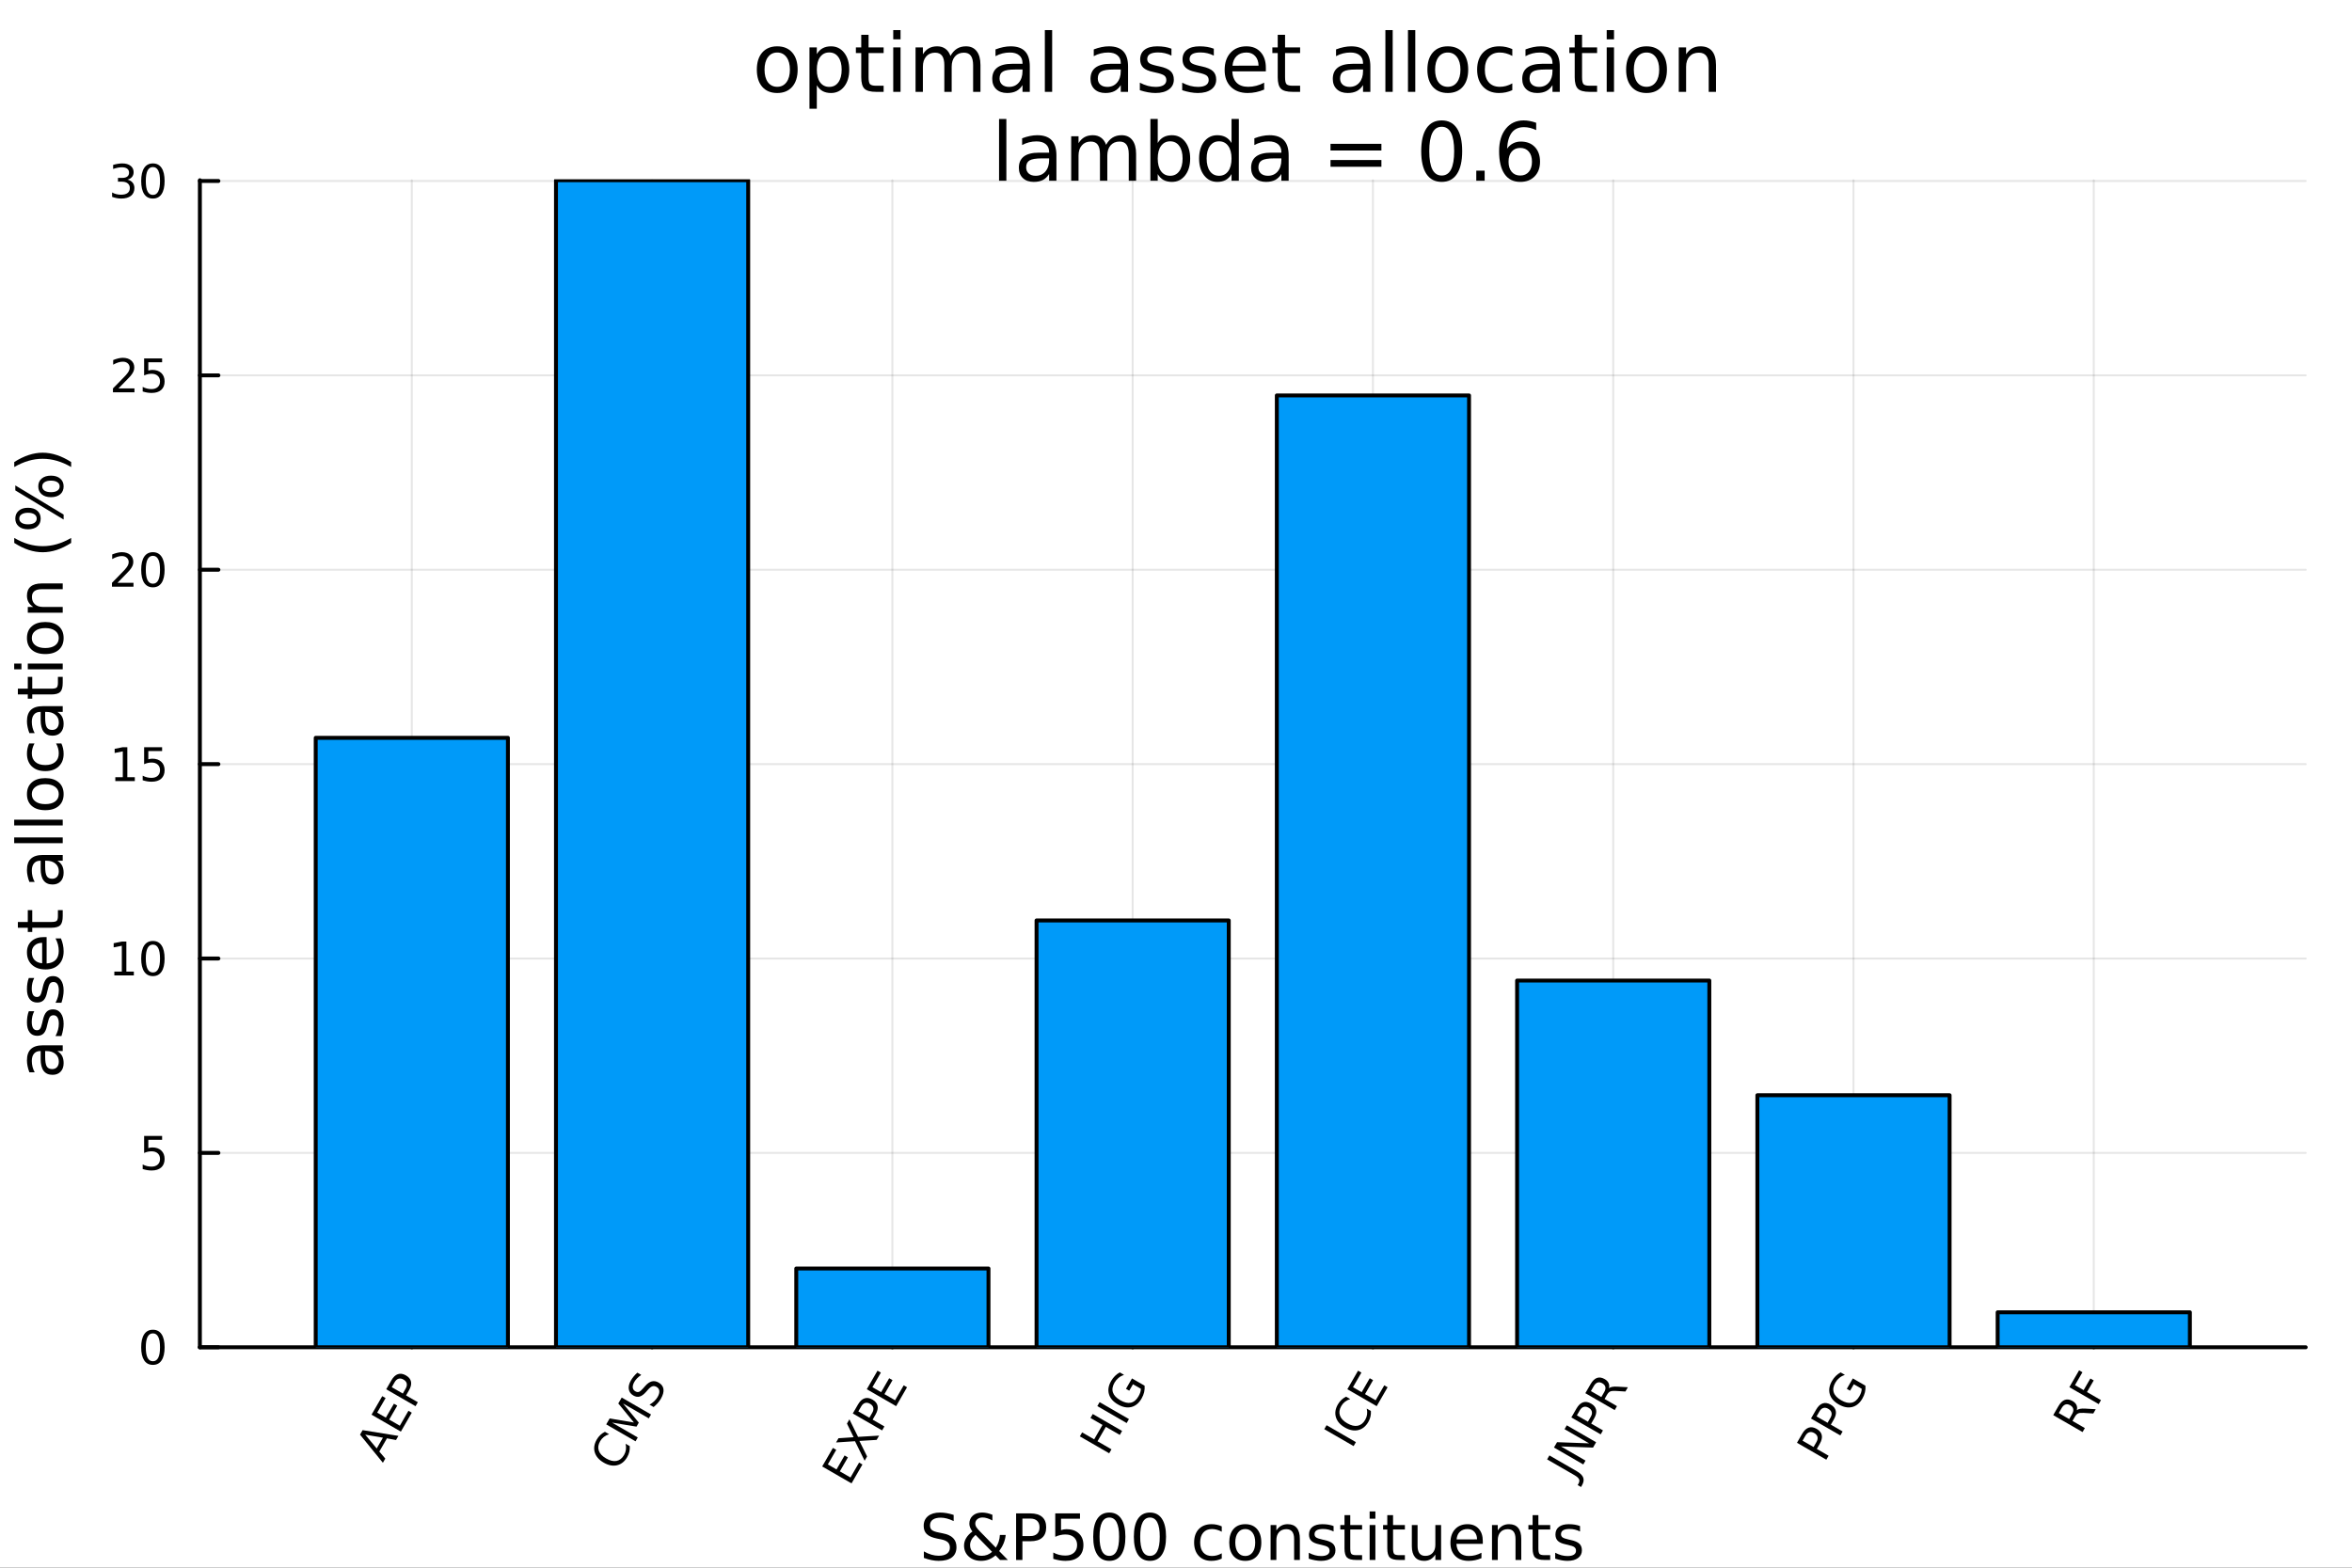 <?xml version="1.0" encoding="utf-8"?>
<svg xmlns="http://www.w3.org/2000/svg" xmlns:xlink="http://www.w3.org/1999/xlink" width="600" height="400" viewBox="0 0 2400 1600">
<rect x="0" y="0" width="2400" height="1600" fill="#333333" stroke="none"/>
<defs>
  <clipPath id="clip590">
    <rect x="0" y="0" width="2400" height="1600"/>
  </clipPath>
</defs>
<path clip-path="url(#clip590)" d="M0 1600 L2400 1600 L2400 0 L0 0  Z" fill="#ffffff" fill-rule="evenodd" fill-opacity="1"/>
<defs>
  <clipPath id="clip591">
    <rect x="480" y="0" width="1681" height="1600"/>
  </clipPath>
</defs>
<path clip-path="url(#clip590)" d="M203.964 1375.05 L2352.76 1375.05 L2352.76 183.952 L203.964 183.952  Z" fill="#ffffff" fill-rule="evenodd" fill-opacity="1"/>
<defs>
  <clipPath id="clip592">
    <rect x="203" y="183" width="2150" height="1192"/>
  </clipPath>
</defs>
<polyline clip-path="url(#clip592)" style="stroke:#000000; stroke-linecap:round; stroke-linejoin:round; stroke-width:2; stroke-opacity:0.1; fill:none" points="420.224,1375.05 420.224,183.952 "/>
<polyline clip-path="url(#clip592)" style="stroke:#000000; stroke-linecap:round; stroke-linejoin:round; stroke-width:2; stroke-opacity:0.1; fill:none" points="665.405,1375.05 665.405,183.952 "/>
<polyline clip-path="url(#clip592)" style="stroke:#000000; stroke-linecap:round; stroke-linejoin:round; stroke-width:2; stroke-opacity:0.1; fill:none" points="910.587,1375.05 910.587,183.952 "/>
<polyline clip-path="url(#clip592)" style="stroke:#000000; stroke-linecap:round; stroke-linejoin:round; stroke-width:2; stroke-opacity:0.1; fill:none" points="1155.77,1375.05 1155.77,183.952 "/>
<polyline clip-path="url(#clip592)" style="stroke:#000000; stroke-linecap:round; stroke-linejoin:round; stroke-width:2; stroke-opacity:0.1; fill:none" points="1400.95,1375.05 1400.95,183.952 "/>
<polyline clip-path="url(#clip592)" style="stroke:#000000; stroke-linecap:round; stroke-linejoin:round; stroke-width:2; stroke-opacity:0.1; fill:none" points="1646.13,1375.05 1646.13,183.952 "/>
<polyline clip-path="url(#clip592)" style="stroke:#000000; stroke-linecap:round; stroke-linejoin:round; stroke-width:2; stroke-opacity:0.1; fill:none" points="1891.31,1375.05 1891.31,183.952 "/>
<polyline clip-path="url(#clip592)" style="stroke:#000000; stroke-linecap:round; stroke-linejoin:round; stroke-width:2; stroke-opacity:0.1; fill:none" points="2136.5,1375.05 2136.5,183.952 "/>
<polyline clip-path="url(#clip590)" style="stroke:#000000; stroke-linecap:round; stroke-linejoin:round; stroke-width:4; stroke-opacity:1; fill:none" points="203.964,1375.05 2352.76,1375.05 "/>
<polyline clip-path="url(#clip590)" style="stroke:#000000; stroke-linecap:round; stroke-linejoin:round; stroke-width:4; stroke-opacity:1; fill:none" points="420.224,1375.05 420.224,1356.16 "/>
<polyline clip-path="url(#clip590)" style="stroke:#000000; stroke-linecap:round; stroke-linejoin:round; stroke-width:4; stroke-opacity:1; fill:none" points="665.405,1375.05 665.405,1356.16 "/>
<polyline clip-path="url(#clip590)" style="stroke:#000000; stroke-linecap:round; stroke-linejoin:round; stroke-width:4; stroke-opacity:1; fill:none" points="910.587,1375.05 910.587,1356.16 "/>
<polyline clip-path="url(#clip590)" style="stroke:#000000; stroke-linecap:round; stroke-linejoin:round; stroke-width:4; stroke-opacity:1; fill:none" points="1155.77,1375.05 1155.77,1356.16 "/>
<polyline clip-path="url(#clip590)" style="stroke:#000000; stroke-linecap:round; stroke-linejoin:round; stroke-width:4; stroke-opacity:1; fill:none" points="1400.95,1375.05 1400.95,1356.16 "/>
<polyline clip-path="url(#clip590)" style="stroke:#000000; stroke-linecap:round; stroke-linejoin:round; stroke-width:4; stroke-opacity:1; fill:none" points="1646.13,1375.05 1646.13,1356.16 "/>
<polyline clip-path="url(#clip590)" style="stroke:#000000; stroke-linecap:round; stroke-linejoin:round; stroke-width:4; stroke-opacity:1; fill:none" points="1891.31,1375.05 1891.31,1356.16 "/>
<polyline clip-path="url(#clip590)" style="stroke:#000000; stroke-linecap:round; stroke-linejoin:round; stroke-width:4; stroke-opacity:1; fill:none" points="2136.5,1375.05 2136.5,1356.16 "/>
<path clip-path="url(#clip590)" d="M372.674 1464.22 L384.398 1478.32 L390.752 1467.31 L372.674 1464.22 M367.365 1464.21 L370.016 1459.62 L406.531 1465.49 L404.101 1469.7 L394.849 1467.99 L387.06 1481.48 L393.163 1488.64 L390.698 1492.91 L367.365 1464.21 Z" fill="#000000" fill-rule="nonzero" fill-opacity="1" /><path clip-path="url(#clip590)" d="M379.125 1443.84 L390.05 1424.92 L393.458 1426.88 L384.871 1441.76 L393.731 1446.87 L401.96 1432.62 L405.368 1434.59 L397.139 1448.84 L407.984 1455.1 L416.781 1439.87 L420.189 1441.83 L409.054 1461.12 L379.125 1443.84 Z" fill="#000000" fill-rule="nonzero" fill-opacity="1" /><path clip-path="url(#clip590)" d="M399.767 1415.77 L411.013 1422.26 L413.953 1417.17 Q415.585 1414.35 415.013 1411.96 Q414.441 1409.57 411.734 1408.01 Q409.048 1406.45 406.693 1407.15 Q404.339 1407.85 402.707 1410.68 L399.767 1415.77 M394.101 1417.9 L399.379 1408.76 Q402.284 1403.73 406.051 1402.48 Q409.809 1401.2 414.2 1403.74 Q418.63 1406.29 419.402 1410.19 Q420.186 1414.06 417.281 1419.09 L414.341 1424.19 L426.369 1431.13 L424.031 1435.18 L394.101 1417.9 Z" fill="#000000" fill-rule="nonzero" fill-opacity="1" /><path clip-path="url(#clip590)" d="M617.283 1461.33 L621.553 1463.79 Q618.468 1464.74 616.183 1466.52 Q613.91 1468.28 612.405 1470.89 Q609.442 1476.02 611.016 1480.56 Q612.569 1485.1 618.503 1488.52 Q624.417 1491.94 629.138 1491.03 Q633.839 1490.11 636.802 1484.97 Q638.307 1482.37 638.696 1479.52 Q639.096 1476.65 638.372 1473.5 L642.602 1475.95 Q642.819 1478.9 642.163 1481.71 Q641.519 1484.49 639.991 1487.14 Q636.068 1493.93 629.661 1495.44 Q623.234 1496.95 616.038 1492.79 Q608.821 1488.62 606.928 1482.32 Q605.015 1476 608.939 1469.21 Q610.49 1466.52 612.577 1464.57 Q614.656 1462.59 617.283 1461.33 Z" fill="#000000" fill-rule="nonzero" fill-opacity="1" /><path clip-path="url(#clip590)" d="M618.589 1453.74 L622.073 1447.71 L646.85 1451.83 L630.915 1432.39 L634.399 1426.36 L664.329 1443.64 L662.049 1447.59 L635.767 1432.41 L651.839 1451.98 L649.49 1456.05 L624.506 1451.92 L650.787 1467.09 L648.519 1471.02 L618.589 1453.74 Z" fill="#000000" fill-rule="nonzero" fill-opacity="1" /><path clip-path="url(#clip590)" d="M650.381 1400.95 L654.33 1403.23 Q651.897 1404.89 650.175 1406.63 Q648.453 1408.36 647.354 1410.26 Q645.444 1413.57 645.685 1416.12 Q645.938 1418.64 648.304 1420.01 Q650.288 1421.15 651.994 1420.56 Q653.69 1419.94 656.233 1416.97 L658.146 1414.81 Q661.624 1410.78 665.047 1409.89 Q668.463 1408.98 672.111 1411.09 Q676.461 1413.6 677.017 1417.82 Q677.584 1422.02 674.331 1427.66 Q673.104 1429.78 671.234 1431.91 Q669.376 1434.02 666.952 1436.04 L662.783 1433.63 Q665.589 1431.96 667.657 1430 Q669.724 1428.04 671.044 1425.76 Q673.046 1422.29 672.771 1419.62 Q672.496 1416.95 669.97 1415.49 Q667.764 1414.22 665.735 1414.86 Q663.716 1415.49 661.312 1418.22 L659.408 1420.4 Q655.89 1424.41 652.796 1425.33 Q649.703 1426.24 646.275 1424.26 Q642.306 1421.97 641.629 1417.86 Q640.964 1413.74 643.8 1408.83 Q645.015 1406.72 646.657 1404.76 Q648.3 1402.79 650.381 1400.95 Z" fill="#000000" fill-rule="nonzero" fill-opacity="1" /><path clip-path="url(#clip590)" d="M838.979 1496.68 L849.905 1477.76 L853.313 1479.73 L844.725 1494.6 L853.586 1499.72 L861.815 1485.46 L865.223 1487.43 L856.994 1501.68 L867.839 1507.95 L876.635 1492.71 L880.043 1494.68 L868.909 1513.96 L838.979 1496.68 Z" fill="#000000" fill-rule="nonzero" fill-opacity="1" /><path clip-path="url(#clip590)" d="M853.122 1472.19 L855.634 1467.84 L871.054 1466.82 L864.245 1452.92 L866.757 1448.57 L875.575 1466.49 L897.057 1465.21 L894.545 1469.56 L876.954 1470.63 L884.788 1486.46 L882.265 1490.83 L872.457 1470.92 L853.122 1472.19 Z" fill="#000000" fill-rule="nonzero" fill-opacity="1" /><path clip-path="url(#clip590)" d="M875.86 1440.49 L887.106 1446.98 L890.046 1441.89 Q891.678 1439.06 891.106 1436.67 Q890.533 1434.29 887.827 1432.72 Q885.141 1431.17 882.786 1431.87 Q880.432 1432.57 878.8 1435.4 L875.86 1440.49 M870.194 1442.62 L875.472 1433.48 Q878.377 1428.44 882.144 1427.2 Q885.902 1425.92 890.292 1428.45 Q894.723 1431.01 895.495 1434.91 Q896.279 1438.78 893.374 1443.81 L890.434 1448.9 L902.462 1455.85 L900.124 1459.9 L870.194 1442.62 Z" fill="#000000" fill-rule="nonzero" fill-opacity="1" /><path clip-path="url(#clip590)" d="M884.488 1417.86 L895.414 1398.93 L898.822 1400.9 L890.234 1415.78 L899.095 1420.89 L907.324 1406.64 L910.732 1408.61 L902.503 1422.86 L913.348 1429.12 L922.144 1413.89 L925.552 1415.85 L914.418 1435.14 L884.488 1417.86 Z" fill="#000000" fill-rule="nonzero" fill-opacity="1" /><path clip-path="url(#clip590)" d="M1101.89 1465.97 L1104.23 1461.92 L1116.5 1469.01 L1124.99 1454.29 L1112.73 1447.21 L1115.06 1443.16 L1144.99 1460.44 L1142.66 1464.49 L1128.4 1456.26 L1119.91 1470.97 L1134.16 1479.2 L1131.82 1483.25 L1101.89 1465.97 Z" fill="#000000" fill-rule="nonzero" fill-opacity="1" /><path clip-path="url(#clip590)" d="M1119.72 1435.1 L1122.05 1431.05 L1151.98 1448.33 L1149.65 1452.38 L1119.72 1435.1 Z" fill="#000000" fill-rule="nonzero" fill-opacity="1" /><path clip-path="url(#clip590)" d="M1164.15 1417.4 L1156.11 1412.76 L1152.29 1419.37 L1148.96 1417.45 L1155.1 1406.83 L1167.95 1414.25 Q1168.26 1417.55 1167.49 1420.88 Q1166.7 1424.19 1164.85 1427.4 Q1160.79 1434.41 1154.41 1436.02 Q1148.02 1437.6 1140.71 1433.37 Q1133.37 1429.14 1131.56 1422.83 Q1129.74 1416.48 1133.79 1409.47 Q1135.48 1406.54 1137.72 1404.33 Q1139.97 1402.1 1142.66 1400.69 L1146.97 1403.18 Q1143.77 1404.32 1141.35 1406.29 Q1138.93 1408.26 1137.32 1411.05 Q1134.15 1416.54 1135.62 1421.08 Q1137.1 1425.6 1143.17 1429.1 Q1149.23 1432.6 1153.88 1431.62 Q1158.54 1430.63 1161.71 1425.13 Q1162.95 1422.99 1163.56 1421.1 Q1164.16 1419.19 1164.15 1417.4 Z" fill="#000000" fill-rule="nonzero" fill-opacity="1" /><path clip-path="url(#clip590)" d="M1351.31 1458.63 L1353.65 1454.58 L1383.58 1471.86 L1381.24 1475.91 L1351.31 1458.63 Z" fill="#000000" fill-rule="nonzero" fill-opacity="1" /><path clip-path="url(#clip590)" d="M1373.55 1425.44 L1377.82 1427.91 Q1374.73 1428.86 1372.45 1430.64 Q1370.17 1432.4 1368.67 1435 Q1365.71 1440.14 1367.28 1444.68 Q1368.83 1449.21 1374.77 1452.64 Q1380.68 1456.05 1385.4 1455.14 Q1390.1 1454.22 1393.07 1449.09 Q1394.57 1446.48 1394.96 1443.63 Q1395.36 1440.76 1394.63 1437.62 L1398.86 1440.06 Q1399.08 1443.02 1398.43 1445.82 Q1397.78 1448.61 1396.25 1451.25 Q1392.33 1458.05 1385.92 1459.56 Q1379.5 1461.06 1372.3 1456.91 Q1365.08 1452.74 1363.19 1446.44 Q1361.28 1440.12 1365.2 1433.32 Q1366.75 1430.64 1368.84 1428.69 Q1370.92 1426.71 1373.55 1425.44 Z" fill="#000000" fill-rule="nonzero" fill-opacity="1" /><path clip-path="url(#clip590)" d="M1374.85 1417.86 L1385.78 1398.93 L1389.19 1400.9 L1380.6 1415.78 L1389.46 1420.89 L1397.69 1406.64 L1401.1 1408.61 L1392.87 1422.86 L1403.71 1429.12 L1412.51 1413.89 L1415.92 1415.85 L1404.78 1435.14 L1374.85 1417.86 Z" fill="#000000" fill-rule="nonzero" fill-opacity="1" /><path clip-path="url(#clip590)" d="M1578.69 1489.47 L1581.03 1485.42 L1608.87 1501.49 Q1614.29 1504.62 1615.54 1508.09 Q1616.81 1511.55 1614.18 1516.1 L1613.29 1517.65 L1609.88 1515.68 L1610.61 1514.42 Q1612.16 1511.73 1611.29 1509.76 Q1610.42 1507.79 1606.54 1505.54 L1578.69 1489.47 Z" fill="#000000" fill-rule="nonzero" fill-opacity="1" /><path clip-path="url(#clip590)" d="M1585.68 1477.36 L1588.83 1471.91 L1621.53 1473.09 L1596.49 1458.63 L1598.76 1454.7 L1628.69 1471.98 L1625.54 1477.44 L1592.84 1476.25 L1617.88 1490.71 L1615.61 1494.64 L1585.68 1477.36 Z" fill="#000000" fill-rule="nonzero" fill-opacity="1" /><path clip-path="url(#clip590)" d="M1609.08 1444.52 L1620.32 1451.01 L1623.26 1445.92 Q1624.9 1443.09 1624.32 1440.7 Q1623.75 1438.32 1621.05 1436.75 Q1618.36 1435.2 1616.01 1435.9 Q1613.65 1436.6 1612.02 1439.43 L1609.08 1444.52 M1603.41 1446.65 L1608.69 1437.5 Q1611.6 1432.47 1615.36 1431.23 Q1619.12 1429.95 1623.51 1432.48 Q1627.94 1435.04 1628.71 1438.93 Q1629.5 1442.81 1626.59 1447.84 L1623.65 1452.93 L1635.68 1459.88 L1633.34 1463.93 L1603.41 1446.65 Z" fill="#000000" fill-rule="nonzero" fill-opacity="1" /><path clip-path="url(#clip590)" d="M1641.8 1416.87 Q1642.99 1415.82 1645.14 1415.44 Q1647.3 1415.03 1650.55 1415.24 L1661.1 1415.85 L1658.59 1420.2 L1648.7 1419.6 Q1644.83 1419.35 1643.04 1420.18 Q1641.26 1421 1639.87 1423.41 L1637.33 1427.82 L1649.97 1435.12 L1647.64 1439.17 L1617.71 1421.89 L1622.98 1412.75 Q1625.95 1407.61 1629.55 1406.33 Q1633.15 1405.04 1637.48 1407.54 Q1640.31 1409.17 1641.41 1411.57 Q1642.52 1413.95 1641.8 1416.87 M1623.37 1419.76 L1634 1425.89 L1636.94 1420.8 Q1638.63 1417.88 1638.14 1415.62 Q1637.65 1413.33 1635.02 1411.81 Q1632.39 1410.29 1630.2 1411.03 Q1628 1411.74 1626.31 1414.67 L1623.37 1419.76 Z" fill="#000000" fill-rule="nonzero" fill-opacity="1" /><path clip-path="url(#clip590)" d="M1839.33 1470.38 L1850.58 1476.87 L1853.52 1471.78 Q1855.15 1468.95 1854.58 1466.56 Q1854 1464.18 1851.3 1462.61 Q1848.61 1461.06 1846.26 1461.76 Q1843.9 1462.46 1842.27 1465.29 L1839.33 1470.38 M1833.66 1472.51 L1838.94 1463.37 Q1841.85 1458.33 1845.61 1457.09 Q1849.37 1455.81 1853.76 1458.34 Q1858.19 1460.9 1858.96 1464.8 Q1859.75 1468.67 1856.84 1473.7 L1853.9 1478.79 L1865.93 1485.74 L1863.59 1489.79 L1833.66 1472.51 Z" fill="#000000" fill-rule="nonzero" fill-opacity="1" /><path clip-path="url(#clip590)" d="M1853.62 1445.62 L1864.87 1452.11 L1867.81 1447.02 Q1869.44 1444.2 1868.87 1441.81 Q1868.3 1439.42 1865.59 1437.86 Q1862.9 1436.3 1860.55 1437 Q1858.2 1437.7 1856.56 1440.53 L1853.62 1445.62 M1847.96 1447.75 L1853.24 1438.61 Q1856.14 1433.58 1859.91 1432.33 Q1863.67 1431.05 1868.06 1433.59 Q1872.49 1436.14 1873.26 1440.04 Q1874.04 1443.91 1871.14 1448.94 L1868.2 1454.03 L1880.23 1460.98 L1877.89 1465.03 L1847.96 1447.75 Z" fill="#000000" fill-rule="nonzero" fill-opacity="1" /><path clip-path="url(#clip590)" d="M1899.69 1417.4 L1891.66 1412.76 L1887.84 1419.37 L1884.51 1417.45 L1890.64 1406.83 L1903.49 1414.25 Q1903.8 1417.55 1903.03 1420.88 Q1902.24 1424.19 1900.39 1427.4 Q1896.34 1434.41 1889.96 1436.02 Q1883.57 1437.6 1876.25 1433.37 Q1868.91 1429.14 1867.11 1422.83 Q1865.29 1416.48 1869.34 1409.47 Q1871.03 1406.54 1873.27 1404.33 Q1875.52 1402.1 1878.2 1400.69 L1882.51 1403.18 Q1879.31 1404.32 1876.89 1406.29 Q1874.47 1408.26 1872.86 1411.05 Q1869.69 1416.54 1871.16 1421.08 Q1872.64 1425.6 1878.72 1429.1 Q1884.77 1432.6 1889.42 1431.62 Q1894.09 1430.63 1897.26 1425.13 Q1898.5 1422.99 1899.11 1421.1 Q1899.7 1419.19 1899.69 1417.4 Z" fill="#000000" fill-rule="nonzero" fill-opacity="1" /><path clip-path="url(#clip590)" d="M2119.22 1439.29 Q2120.42 1438.24 2122.56 1437.85 Q2124.73 1437.44 2127.97 1437.65 L2138.52 1438.27 L2136.01 1442.62 L2126.12 1442.01 Q2122.26 1441.76 2120.46 1442.6 Q2118.68 1443.41 2117.3 1445.82 L2114.75 1450.23 L2127.4 1457.53 L2125.06 1461.58 L2095.13 1444.3 L2100.41 1435.16 Q2103.37 1430.03 2106.97 1428.74 Q2110.58 1427.45 2114.91 1429.95 Q2117.73 1431.58 2118.84 1433.98 Q2119.95 1436.36 2119.22 1439.29 M2100.8 1442.17 L2111.42 1448.31 L2114.36 1443.21 Q2116.05 1440.29 2115.56 1438.03 Q2115.07 1435.74 2112.44 1434.22 Q2109.82 1432.71 2107.63 1433.45 Q2105.43 1434.15 2103.74 1437.08 L2100.8 1442.17 Z" fill="#000000" fill-rule="nonzero" fill-opacity="1" /><path clip-path="url(#clip590)" d="M2111.6 1415.77 L2121.53 1398.57 L2124.94 1400.54 L2117.35 1413.69 L2126.17 1418.78 L2133.02 1406.92 L2136.43 1408.88 L2129.57 1420.75 L2143.87 1429 L2141.53 1433.05 L2111.6 1415.77 Z" fill="#000000" fill-rule="nonzero" fill-opacity="1" /><path clip-path="url(#clip590)" d="M973.124 1546.15 L973.124 1552.42 Q969.464 1550.67 966.217 1549.81 Q962.971 1548.95 959.947 1548.95 Q954.695 1548.95 951.831 1550.98 Q948.998 1553.02 948.998 1556.78 Q948.998 1559.93 950.876 1561.55 Q952.786 1563.14 958.069 1564.13 L961.952 1564.93 Q969.146 1566.29 972.551 1569.76 Q975.989 1573.2 975.989 1578.99 Q975.989 1585.9 971.342 1589.47 Q966.727 1593.03 957.783 1593.03 Q954.409 1593.03 950.59 1592.27 Q946.802 1591.5 942.728 1590.01 L942.728 1583.39 Q946.643 1585.58 950.399 1586.7 Q954.154 1587.81 957.783 1587.81 Q963.289 1587.81 966.281 1585.65 Q969.273 1583.48 969.273 1579.47 Q969.273 1575.97 967.109 1574 Q964.976 1572.02 960.074 1571.04 L956.159 1570.27 Q948.966 1568.84 945.752 1565.78 Q942.537 1562.73 942.537 1557.29 Q942.537 1550.98 946.961 1547.36 Q951.417 1543.73 959.215 1543.73 Q962.557 1543.73 966.026 1544.33 Q969.496 1544.94 973.124 1546.15 Z" fill="#000000" fill-rule="nonzero" fill-opacity="1" /><path clip-path="url(#clip590)" d="M995.468 1566.55 Q992.571 1569.13 991.203 1571.7 Q989.866 1574.25 989.866 1577.05 Q989.866 1581.7 993.24 1584.79 Q996.614 1587.87 1001.71 1587.87 Q1004.73 1587.87 1007.37 1586.89 Q1010.01 1585.87 1012.34 1583.83 L995.468 1566.55 M999.956 1562.98 L1016.12 1579.53 Q1018 1576.7 1019.05 1573.49 Q1020.1 1570.24 1020.29 1566.61 L1026.21 1566.61 Q1025.83 1570.81 1024.18 1574.92 Q1022.52 1579.03 1019.56 1583.04 L1028.44 1592.11 L1020.42 1592.11 L1015.87 1587.43 Q1012.56 1590.26 1008.93 1591.66 Q1005.3 1593.03 1001.13 1593.03 Q993.463 1593.03 988.593 1588.67 Q983.723 1584.28 983.723 1577.43 Q983.723 1573.36 985.856 1569.8 Q987.988 1566.2 992.253 1563.05 Q990.725 1561.04 989.93 1559.07 Q989.134 1557.06 989.134 1555.15 Q989.134 1550 992.667 1546.88 Q996.2 1543.73 1002.06 1543.73 Q1004.7 1543.73 1007.31 1544.3 Q1009.95 1544.87 1012.66 1546.02 L1012.66 1551.81 Q1009.89 1550.32 1007.37 1549.55 Q1004.86 1548.76 1002.69 1548.76 Q999.351 1548.76 997.25 1550.54 Q995.181 1552.29 995.181 1555.09 Q995.181 1556.71 996.104 1558.37 Q997.059 1559.99 999.956 1562.98 Z" fill="#000000" fill-rule="nonzero" fill-opacity="1" /><path clip-path="url(#clip590)" d="M1043.27 1549.87 L1043.27 1567.73 L1051.36 1567.73 Q1055.85 1567.73 1058.3 1565.4 Q1060.75 1563.08 1060.75 1558.78 Q1060.75 1554.52 1058.3 1552.19 Q1055.85 1549.87 1051.36 1549.87 L1043.27 1549.87 M1036.84 1544.59 L1051.36 1544.59 Q1059.35 1544.59 1063.42 1548.22 Q1067.53 1551.81 1067.53 1558.78 Q1067.53 1565.82 1063.42 1569.41 Q1059.35 1573.01 1051.36 1573.01 L1043.27 1573.01 L1043.27 1592.11 L1036.84 1592.11 L1036.84 1544.59 Z" fill="#000000" fill-rule="nonzero" fill-opacity="1" /><path clip-path="url(#clip590)" d="M1076.79 1544.59 L1102.03 1544.59 L1102.03 1550 L1082.68 1550 L1082.68 1561.65 Q1084.08 1561.17 1085.48 1560.95 Q1086.88 1560.69 1088.28 1560.69 Q1096.24 1560.69 1100.88 1565.05 Q1105.53 1569.41 1105.53 1576.86 Q1105.53 1584.53 1100.76 1588.8 Q1095.98 1593.03 1087.29 1593.03 Q1084.3 1593.03 1081.18 1592.52 Q1078.09 1592.01 1074.78 1590.99 L1074.78 1584.53 Q1077.65 1586.09 1080.7 1586.86 Q1083.76 1587.62 1087.17 1587.62 Q1092.67 1587.62 1095.89 1584.72 Q1099.1 1581.83 1099.1 1576.86 Q1099.1 1571.9 1095.89 1569 Q1092.67 1566.1 1087.17 1566.1 Q1084.59 1566.1 1082.01 1566.68 Q1079.46 1567.25 1076.79 1568.46 L1076.79 1544.59 Z" fill="#000000" fill-rule="nonzero" fill-opacity="1" /><path clip-path="url(#clip590)" d="M1131.95 1548.82 Q1126.98 1548.82 1124.47 1553.72 Q1121.99 1558.59 1121.99 1568.39 Q1121.99 1578.17 1124.47 1583.07 Q1126.98 1587.94 1131.95 1587.94 Q1136.95 1587.94 1139.43 1583.07 Q1141.94 1578.17 1141.94 1568.39 Q1141.94 1558.59 1139.43 1553.72 Q1136.95 1548.82 1131.95 1548.82 M1131.95 1543.73 Q1139.94 1543.73 1144.14 1550.06 Q1148.37 1556.36 1148.37 1568.39 Q1148.37 1580.39 1144.14 1586.73 Q1139.94 1593.03 1131.95 1593.03 Q1123.96 1593.03 1119.73 1586.73 Q1115.52 1580.39 1115.52 1568.39 Q1115.52 1556.36 1119.73 1550.06 Q1123.96 1543.73 1131.95 1543.73 Z" fill="#000000" fill-rule="nonzero" fill-opacity="1" /><path clip-path="url(#clip590)" d="M1173.42 1548.82 Q1168.46 1548.82 1165.94 1553.72 Q1163.46 1558.59 1163.46 1568.39 Q1163.46 1578.17 1165.94 1583.07 Q1168.46 1587.94 1173.42 1587.94 Q1178.42 1587.94 1180.9 1583.07 Q1183.42 1578.17 1183.42 1568.39 Q1183.42 1558.59 1180.9 1553.72 Q1178.42 1548.82 1173.42 1548.82 M1173.42 1543.73 Q1181.41 1543.73 1185.61 1550.06 Q1189.84 1556.36 1189.84 1568.39 Q1189.84 1580.39 1185.61 1586.73 Q1181.41 1593.03 1173.42 1593.03 Q1165.43 1593.03 1161.2 1586.73 Q1157 1580.39 1157 1568.39 Q1157 1556.36 1161.2 1550.06 Q1165.43 1543.73 1173.42 1543.73 Z" fill="#000000" fill-rule="nonzero" fill-opacity="1" /><path clip-path="url(#clip590)" d="M1246.69 1557.83 L1246.69 1563.3 Q1244.21 1561.93 1241.69 1561.26 Q1239.21 1560.56 1236.66 1560.56 Q1230.97 1560.56 1227.82 1564.19 Q1224.67 1567.79 1224.67 1574.31 Q1224.67 1580.84 1227.82 1584.47 Q1230.97 1588.06 1236.66 1588.06 Q1239.21 1588.06 1241.69 1587.4 Q1244.21 1586.7 1246.69 1585.33 L1246.69 1590.74 Q1244.24 1591.88 1241.6 1592.46 Q1238.99 1593.03 1236.03 1593.03 Q1227.98 1593.03 1223.23 1587.97 Q1218.49 1582.91 1218.49 1574.31 Q1218.49 1565.59 1223.26 1560.6 Q1228.07 1555.6 1236.41 1555.6 Q1239.12 1555.6 1241.69 1556.17 Q1244.27 1556.71 1246.69 1557.83 Z" fill="#000000" fill-rule="nonzero" fill-opacity="1" /><path clip-path="url(#clip590)" d="M1270.69 1560.56 Q1265.98 1560.56 1263.24 1564.26 Q1260.5 1567.92 1260.5 1574.31 Q1260.5 1580.71 1263.21 1584.4 Q1265.95 1588.06 1270.69 1588.06 Q1275.37 1588.06 1278.11 1584.37 Q1280.84 1580.68 1280.84 1574.31 Q1280.84 1567.98 1278.11 1564.29 Q1275.37 1560.56 1270.69 1560.56 M1270.69 1555.6 Q1278.33 1555.6 1282.69 1560.56 Q1287.05 1565.53 1287.05 1574.31 Q1287.05 1583.07 1282.69 1588.06 Q1278.33 1593.03 1270.69 1593.03 Q1263.02 1593.03 1258.66 1588.06 Q1254.33 1583.07 1254.33 1574.31 Q1254.33 1565.53 1258.66 1560.56 Q1263.02 1555.6 1270.69 1555.6 Z" fill="#000000" fill-rule="nonzero" fill-opacity="1" /><path clip-path="url(#clip590)" d="M1326.39 1570.59 L1326.39 1592.11 L1320.53 1592.11 L1320.53 1570.78 Q1320.53 1565.72 1318.56 1563.21 Q1316.59 1560.69 1312.64 1560.69 Q1307.9 1560.69 1305.16 1563.72 Q1302.42 1566.74 1302.42 1571.96 L1302.42 1592.11 L1296.53 1592.11 L1296.53 1556.46 L1302.42 1556.46 L1302.42 1562 Q1304.52 1558.78 1307.36 1557.19 Q1310.22 1555.6 1313.94 1555.6 Q1320.09 1555.6 1323.24 1559.42 Q1326.39 1563.21 1326.39 1570.59 Z" fill="#000000" fill-rule="nonzero" fill-opacity="1" /><path clip-path="url(#clip590)" d="M1360.8 1557.51 L1360.8 1563.05 Q1358.31 1561.77 1355.64 1561.14 Q1352.97 1560.5 1350.1 1560.5 Q1345.74 1560.5 1343.54 1561.84 Q1341.38 1563.17 1341.38 1565.85 Q1341.38 1567.89 1342.94 1569.06 Q1344.5 1570.21 1349.21 1571.26 L1351.22 1571.7 Q1357.45 1573.04 1360.06 1575.49 Q1362.71 1577.91 1362.71 1582.27 Q1362.71 1587.24 1358.76 1590.13 Q1354.84 1593.03 1347.97 1593.03 Q1345.1 1593.03 1341.98 1592.46 Q1338.9 1591.92 1335.46 1590.8 L1335.46 1584.75 Q1338.71 1586.44 1341.86 1587.3 Q1345.01 1588.13 1348.1 1588.13 Q1352.23 1588.13 1354.46 1586.73 Q1356.69 1585.3 1356.69 1582.72 Q1356.69 1580.33 1355.07 1579.06 Q1353.48 1577.78 1348.03 1576.61 L1346 1576.13 Q1340.55 1574.98 1338.13 1572.63 Q1335.71 1570.24 1335.71 1566.1 Q1335.71 1561.07 1339.28 1558.34 Q1342.84 1555.6 1349.4 1555.6 Q1352.65 1555.6 1355.51 1556.08 Q1358.38 1556.55 1360.8 1557.51 Z" fill="#000000" fill-rule="nonzero" fill-opacity="1" /><path clip-path="url(#clip590)" d="M1377.82 1546.34 L1377.82 1556.46 L1389.89 1556.46 L1389.89 1561.01 L1377.82 1561.01 L1377.82 1580.36 Q1377.82 1584.72 1379 1585.96 Q1380.21 1587.21 1383.87 1587.21 L1389.89 1587.21 L1389.89 1592.11 L1383.87 1592.11 Q1377.09 1592.11 1374.51 1589.59 Q1371.94 1587.05 1371.94 1580.36 L1371.94 1561.01 L1367.64 1561.01 L1367.64 1556.46 L1371.94 1556.46 L1371.94 1546.34 L1377.82 1546.34 Z" fill="#000000" fill-rule="nonzero" fill-opacity="1" /><path clip-path="url(#clip590)" d="M1397.59 1556.46 L1403.45 1556.46 L1403.45 1592.11 L1397.59 1592.11 L1397.59 1556.46 M1397.59 1542.58 L1403.45 1542.58 L1403.45 1550 L1397.59 1550 L1397.59 1542.58 Z" fill="#000000" fill-rule="nonzero" fill-opacity="1" /><path clip-path="url(#clip590)" d="M1421.49 1546.34 L1421.49 1556.46 L1433.56 1556.46 L1433.56 1561.01 L1421.49 1561.01 L1421.49 1580.36 Q1421.49 1584.72 1422.67 1585.96 Q1423.88 1587.21 1427.54 1587.21 L1433.56 1587.21 L1433.56 1592.11 L1427.54 1592.11 Q1420.76 1592.11 1418.18 1589.59 Q1415.6 1587.05 1415.6 1580.36 L1415.6 1561.01 L1411.31 1561.01 L1411.31 1556.46 L1415.6 1556.46 L1415.6 1546.34 L1421.49 1546.34 Z" fill="#000000" fill-rule="nonzero" fill-opacity="1" /><path clip-path="url(#clip590)" d="M1440.65 1578.04 L1440.65 1556.46 L1446.51 1556.46 L1446.51 1577.82 Q1446.51 1582.88 1448.48 1585.42 Q1450.46 1587.94 1454.4 1587.94 Q1459.15 1587.94 1461.88 1584.91 Q1464.65 1581.89 1464.65 1576.67 L1464.65 1556.46 L1470.51 1556.46 L1470.51 1592.11 L1464.65 1592.11 L1464.65 1586.63 Q1462.52 1589.88 1459.69 1591.47 Q1456.89 1593.03 1453.16 1593.03 Q1447.02 1593.03 1443.84 1589.21 Q1440.65 1585.39 1440.65 1578.04 M1455.39 1555.6 L1455.39 1555.6 Z" fill="#000000" fill-rule="nonzero" fill-opacity="1" /><path clip-path="url(#clip590)" d="M1513.06 1572.82 L1513.06 1575.68 L1486.14 1575.68 Q1486.52 1581.73 1489.76 1584.91 Q1493.04 1588.06 1498.87 1588.06 Q1502.24 1588.06 1505.39 1587.24 Q1508.58 1586.41 1511.69 1584.75 L1511.69 1590.29 Q1508.54 1591.63 1505.23 1592.33 Q1501.92 1593.03 1498.52 1593.03 Q1489.99 1593.03 1484.99 1588.06 Q1480.03 1583.1 1480.03 1574.63 Q1480.03 1565.88 1484.74 1560.76 Q1489.48 1555.6 1497.5 1555.6 Q1504.69 1555.6 1508.86 1560.25 Q1513.06 1564.86 1513.06 1572.82 M1507.21 1571.1 Q1507.14 1566.29 1504.5 1563.43 Q1501.89 1560.56 1497.56 1560.56 Q1492.66 1560.56 1489.7 1563.33 Q1486.77 1566.1 1486.33 1571.13 L1507.21 1571.1 Z" fill="#000000" fill-rule="nonzero" fill-opacity="1" /><path clip-path="url(#clip590)" d="M1552.31 1570.59 L1552.31 1592.11 L1546.45 1592.11 L1546.45 1570.78 Q1546.45 1565.72 1544.48 1563.21 Q1542.5 1560.69 1538.56 1560.69 Q1533.82 1560.69 1531.08 1563.72 Q1528.34 1566.74 1528.34 1571.96 L1528.34 1592.11 L1522.45 1592.11 L1522.45 1556.46 L1528.34 1556.46 L1528.34 1562 Q1530.44 1558.78 1533.27 1557.19 Q1536.14 1555.6 1539.86 1555.6 Q1546.01 1555.6 1549.16 1559.42 Q1552.31 1563.21 1552.31 1570.59 Z" fill="#000000" fill-rule="nonzero" fill-opacity="1" /><path clip-path="url(#clip590)" d="M1569.78 1546.34 L1569.78 1556.46 L1581.84 1556.46 L1581.84 1561.01 L1569.78 1561.01 L1569.78 1580.36 Q1569.78 1584.72 1570.96 1585.96 Q1572.17 1587.21 1575.83 1587.21 L1581.84 1587.21 L1581.84 1592.11 L1575.83 1592.11 Q1569.05 1592.11 1566.47 1589.59 Q1563.89 1587.05 1563.89 1580.36 L1563.89 1561.01 L1559.6 1561.01 L1559.6 1556.46 L1563.89 1556.46 L1563.89 1546.34 L1569.78 1546.34 Z" fill="#000000" fill-rule="nonzero" fill-opacity="1" /><path clip-path="url(#clip590)" d="M1612.27 1557.51 L1612.27 1563.05 Q1609.79 1561.77 1607.12 1561.14 Q1604.44 1560.5 1601.58 1560.5 Q1597.22 1560.5 1595.02 1561.84 Q1592.86 1563.17 1592.86 1565.85 Q1592.86 1567.89 1594.42 1569.06 Q1595.98 1570.21 1600.69 1571.26 L1602.69 1571.7 Q1608.93 1573.04 1611.54 1575.49 Q1614.18 1577.91 1614.18 1582.27 Q1614.18 1587.24 1610.24 1590.13 Q1606.32 1593.03 1599.45 1593.03 Q1596.58 1593.03 1593.46 1592.46 Q1590.37 1591.92 1586.94 1590.8 L1586.94 1584.75 Q1590.18 1586.44 1593.33 1587.3 Q1596.49 1588.13 1599.57 1588.13 Q1603.71 1588.13 1605.94 1586.73 Q1608.17 1585.3 1608.17 1582.72 Q1608.17 1580.33 1606.54 1579.06 Q1604.95 1577.78 1599.51 1576.61 L1597.47 1576.13 Q1592.03 1574.98 1589.61 1572.63 Q1587.19 1570.24 1587.19 1566.1 Q1587.19 1561.07 1590.76 1558.34 Q1594.32 1555.6 1600.88 1555.6 Q1604.12 1555.6 1606.99 1556.08 Q1609.85 1556.55 1612.27 1557.51 Z" fill="#000000" fill-rule="nonzero" fill-opacity="1" /><polyline clip-path="url(#clip592)" style="stroke:#000000; stroke-linecap:round; stroke-linejoin:round; stroke-width:2; stroke-opacity:0.1; fill:none" points="203.964,1375.05 2352.76,1375.05 "/>
<polyline clip-path="url(#clip592)" style="stroke:#000000; stroke-linecap:round; stroke-linejoin:round; stroke-width:2; stroke-opacity:0.1; fill:none" points="203.964,1176.66 2352.76,1176.66 "/>
<polyline clip-path="url(#clip592)" style="stroke:#000000; stroke-linecap:round; stroke-linejoin:round; stroke-width:2; stroke-opacity:0.1; fill:none" points="203.964,978.268 2352.76,978.268 "/>
<polyline clip-path="url(#clip592)" style="stroke:#000000; stroke-linecap:round; stroke-linejoin:round; stroke-width:2; stroke-opacity:0.1; fill:none" points="203.964,779.875 2352.76,779.875 "/>
<polyline clip-path="url(#clip592)" style="stroke:#000000; stroke-linecap:round; stroke-linejoin:round; stroke-width:2; stroke-opacity:0.1; fill:none" points="203.964,581.483 2352.76,581.483 "/>
<polyline clip-path="url(#clip592)" style="stroke:#000000; stroke-linecap:round; stroke-linejoin:round; stroke-width:2; stroke-opacity:0.1; fill:none" points="203.964,383.09 2352.76,383.09 "/>
<polyline clip-path="url(#clip592)" style="stroke:#000000; stroke-linecap:round; stroke-linejoin:round; stroke-width:2; stroke-opacity:0.1; fill:none" points="203.964,184.697 2352.76,184.697 "/>
<polyline clip-path="url(#clip590)" style="stroke:#000000; stroke-linecap:round; stroke-linejoin:round; stroke-width:4; stroke-opacity:1; fill:none" points="203.964,1375.05 203.964,183.952 "/>
<polyline clip-path="url(#clip590)" style="stroke:#000000; stroke-linecap:round; stroke-linejoin:round; stroke-width:4; stroke-opacity:1; fill:none" points="203.964,1375.05 222.861,1375.05 "/>
<polyline clip-path="url(#clip590)" style="stroke:#000000; stroke-linecap:round; stroke-linejoin:round; stroke-width:4; stroke-opacity:1; fill:none" points="203.964,1176.66 222.861,1176.66 "/>
<polyline clip-path="url(#clip590)" style="stroke:#000000; stroke-linecap:round; stroke-linejoin:round; stroke-width:4; stroke-opacity:1; fill:none" points="203.964,978.268 222.861,978.268 "/>
<polyline clip-path="url(#clip590)" style="stroke:#000000; stroke-linecap:round; stroke-linejoin:round; stroke-width:4; stroke-opacity:1; fill:none" points="203.964,779.875 222.861,779.875 "/>
<polyline clip-path="url(#clip590)" style="stroke:#000000; stroke-linecap:round; stroke-linejoin:round; stroke-width:4; stroke-opacity:1; fill:none" points="203.964,581.483 222.861,581.483 "/>
<polyline clip-path="url(#clip590)" style="stroke:#000000; stroke-linecap:round; stroke-linejoin:round; stroke-width:4; stroke-opacity:1; fill:none" points="203.964,383.09 222.861,383.09 "/>
<polyline clip-path="url(#clip590)" style="stroke:#000000; stroke-linecap:round; stroke-linejoin:round; stroke-width:4; stroke-opacity:1; fill:none" points="203.964,184.697 222.861,184.697 "/>
<path clip-path="url(#clip590)" d="M156.019 1360.85 Q152.408 1360.85 150.579 1364.42 Q148.774 1367.96 148.774 1375.09 Q148.774 1382.2 150.579 1385.76 Q152.408 1389.3 156.019 1389.3 Q159.653 1389.3 161.459 1385.76 Q163.288 1382.2 163.288 1375.09 Q163.288 1367.96 161.459 1364.42 Q159.653 1360.85 156.019 1360.85 M156.019 1357.15 Q161.829 1357.15 164.885 1361.76 Q167.964 1366.34 167.964 1375.09 Q167.964 1383.82 164.885 1388.42 Q161.829 1393.01 156.019 1393.01 Q150.209 1393.01 147.13 1388.42 Q144.075 1383.82 144.075 1375.09 Q144.075 1366.34 147.13 1361.76 Q150.209 1357.15 156.019 1357.15 Z" fill="#000000" fill-rule="nonzero" fill-opacity="1" /><path clip-path="url(#clip590)" d="M147.061 1159.38 L165.417 1159.38 L165.417 1163.32 L151.343 1163.32 L151.343 1171.79 Q152.362 1171.44 153.38 1171.28 Q154.399 1171.09 155.417 1171.09 Q161.204 1171.09 164.584 1174.27 Q167.964 1177.44 167.964 1182.85 Q167.964 1188.43 164.491 1191.53 Q161.019 1194.61 154.7 1194.61 Q152.524 1194.61 150.255 1194.24 Q148.01 1193.87 145.603 1193.13 L145.603 1188.43 Q147.686 1189.57 149.908 1190.12 Q152.13 1190.68 154.607 1190.68 Q158.612 1190.68 160.95 1188.57 Q163.288 1186.46 163.288 1182.85 Q163.288 1179.24 160.95 1177.14 Q158.612 1175.03 154.607 1175.03 Q152.732 1175.03 150.857 1175.45 Q149.005 1175.86 147.061 1176.74 L147.061 1159.38 Z" fill="#000000" fill-rule="nonzero" fill-opacity="1" /><path clip-path="url(#clip590)" d="M116.668 991.613 L124.306 991.613 L124.306 965.247 L115.996 966.914 L115.996 962.655 L124.26 960.988 L128.936 960.988 L128.936 991.613 L136.575 991.613 L136.575 995.548 L116.668 995.548 L116.668 991.613 Z" fill="#000000" fill-rule="nonzero" fill-opacity="1" /><path clip-path="url(#clip590)" d="M156.019 964.067 Q152.408 964.067 150.579 967.632 Q148.774 971.173 148.774 978.303 Q148.774 985.409 150.579 988.974 Q152.408 992.516 156.019 992.516 Q159.653 992.516 161.459 988.974 Q163.288 985.409 163.288 978.303 Q163.288 971.173 161.459 967.632 Q159.653 964.067 156.019 964.067 M156.019 960.363 Q161.829 960.363 164.885 964.97 Q167.964 969.553 167.964 978.303 Q167.964 987.03 164.885 991.636 Q161.829 996.22 156.019 996.22 Q150.209 996.22 147.13 991.636 Q144.075 987.03 144.075 978.303 Q144.075 969.553 147.13 964.97 Q150.209 960.363 156.019 960.363 Z" fill="#000000" fill-rule="nonzero" fill-opacity="1" /><path clip-path="url(#clip590)" d="M117.663 793.22 L125.302 793.22 L125.302 766.855 L116.992 768.521 L116.992 764.262 L125.255 762.595 L129.931 762.595 L129.931 793.22 L137.57 793.22 L137.57 797.155 L117.663 797.155 L117.663 793.22 Z" fill="#000000" fill-rule="nonzero" fill-opacity="1" /><path clip-path="url(#clip590)" d="M147.061 762.595 L165.417 762.595 L165.417 766.531 L151.343 766.531 L151.343 775.003 Q152.362 774.655 153.38 774.493 Q154.399 774.308 155.417 774.308 Q161.204 774.308 164.584 777.48 Q167.964 780.651 167.964 786.067 Q167.964 791.646 164.491 794.748 Q161.019 797.827 154.7 797.827 Q152.524 797.827 150.255 797.456 Q148.01 797.086 145.603 796.345 L145.603 791.646 Q147.686 792.78 149.908 793.336 Q152.13 793.892 154.607 793.892 Q158.612 793.892 160.95 791.785 Q163.288 789.679 163.288 786.067 Q163.288 782.456 160.95 780.35 Q158.612 778.243 154.607 778.243 Q152.732 778.243 150.857 778.66 Q149.005 779.077 147.061 779.956 L147.061 762.595 Z" fill="#000000" fill-rule="nonzero" fill-opacity="1" /><path clip-path="url(#clip590)" d="M119.885 594.827 L136.204 594.827 L136.204 598.763 L114.26 598.763 L114.26 594.827 Q116.922 592.073 121.505 587.443 Q126.112 582.79 127.292 581.448 Q129.538 578.925 130.417 577.189 Q131.32 575.429 131.32 573.74 Q131.32 570.985 129.376 569.249 Q127.455 567.513 124.353 567.513 Q122.154 567.513 119.7 568.277 Q117.269 569.04 114.492 570.591 L114.492 565.869 Q117.316 564.735 119.769 564.156 Q122.223 563.578 124.26 563.578 Q129.63 563.578 132.825 566.263 Q136.019 568.948 136.019 573.439 Q136.019 575.568 135.209 577.49 Q134.422 579.388 132.316 581.98 Q131.737 582.652 128.635 585.869 Q125.533 589.064 119.885 594.827 Z" fill="#000000" fill-rule="nonzero" fill-opacity="1" /><path clip-path="url(#clip590)" d="M156.019 567.281 Q152.408 567.281 150.579 570.846 Q148.774 574.388 148.774 581.517 Q148.774 588.624 150.579 592.188 Q152.408 595.73 156.019 595.73 Q159.653 595.73 161.459 592.188 Q163.288 588.624 163.288 581.517 Q163.288 574.388 161.459 570.846 Q159.653 567.281 156.019 567.281 M156.019 563.578 Q161.829 563.578 164.885 568.184 Q167.964 572.767 167.964 581.517 Q167.964 590.244 164.885 594.851 Q161.829 599.434 156.019 599.434 Q150.209 599.434 147.13 594.851 Q144.075 590.244 144.075 581.517 Q144.075 572.767 147.13 568.184 Q150.209 563.578 156.019 563.578 Z" fill="#000000" fill-rule="nonzero" fill-opacity="1" /><path clip-path="url(#clip590)" d="M120.88 396.435 L137.2 396.435 L137.2 400.37 L115.256 400.37 L115.256 396.435 Q117.918 393.68 122.501 389.05 Q127.107 384.398 128.288 383.055 Q130.533 380.532 131.413 378.796 Q132.316 377.036 132.316 375.347 Q132.316 372.592 130.371 370.856 Q128.45 369.12 125.348 369.12 Q123.149 369.12 120.695 369.884 Q118.265 370.648 115.487 372.199 L115.487 367.476 Q118.311 366.342 120.765 365.763 Q123.218 365.185 125.255 365.185 Q130.626 365.185 133.82 367.87 Q137.015 370.555 137.015 375.046 Q137.015 377.175 136.204 379.097 Q135.417 380.995 133.311 383.587 Q132.732 384.259 129.63 387.476 Q126.529 390.671 120.88 396.435 Z" fill="#000000" fill-rule="nonzero" fill-opacity="1" /><path clip-path="url(#clip590)" d="M147.061 365.81 L165.417 365.81 L165.417 369.745 L151.343 369.745 L151.343 378.217 Q152.362 377.87 153.38 377.708 Q154.399 377.523 155.417 377.523 Q161.204 377.523 164.584 380.694 Q167.964 383.865 167.964 389.282 Q167.964 394.86 164.491 397.962 Q161.019 401.041 154.7 401.041 Q152.524 401.041 150.255 400.671 Q148.01 400.3 145.603 399.56 L145.603 394.86 Q147.686 395.995 149.908 396.55 Q152.13 397.106 154.607 397.106 Q158.612 397.106 160.95 394.999 Q163.288 392.893 163.288 389.282 Q163.288 385.671 160.95 383.564 Q158.612 381.458 154.607 381.458 Q152.732 381.458 150.857 381.874 Q149.005 382.291 147.061 383.171 L147.061 365.81 Z" fill="#000000" fill-rule="nonzero" fill-opacity="1" /><path clip-path="url(#clip590)" d="M130.024 183.343 Q133.38 184.06 135.255 186.329 Q137.154 188.597 137.154 191.931 Q137.154 197.046 133.635 199.847 Q130.117 202.648 123.635 202.648 Q121.459 202.648 119.144 202.208 Q116.853 201.792 114.399 200.935 L114.399 196.421 Q116.343 197.556 118.658 198.134 Q120.973 198.713 123.496 198.713 Q127.894 198.713 130.186 196.977 Q132.501 195.241 132.501 191.931 Q132.501 188.875 130.348 187.162 Q128.218 185.426 124.399 185.426 L120.371 185.426 L120.371 181.583 L124.584 181.583 Q128.033 181.583 129.862 180.218 Q131.691 178.829 131.691 176.236 Q131.691 173.574 129.792 172.162 Q127.917 170.727 124.399 170.727 Q122.478 170.727 120.279 171.144 Q118.08 171.56 115.441 172.44 L115.441 168.273 Q118.103 167.533 120.418 167.162 Q122.755 166.792 124.816 166.792 Q130.14 166.792 133.242 169.222 Q136.343 171.63 136.343 175.75 Q136.343 178.621 134.7 180.611 Q133.056 182.579 130.024 183.343 Z" fill="#000000" fill-rule="nonzero" fill-opacity="1" /><path clip-path="url(#clip590)" d="M156.019 170.496 Q152.408 170.496 150.579 174.06 Q148.774 177.602 148.774 184.732 Q148.774 191.838 150.579 195.403 Q152.408 198.944 156.019 198.944 Q159.653 198.944 161.459 195.403 Q163.288 191.838 163.288 184.732 Q163.288 177.602 161.459 174.06 Q159.653 170.496 156.019 170.496 M156.019 166.792 Q161.829 166.792 164.885 171.398 Q167.964 175.982 167.964 184.732 Q167.964 193.458 164.885 198.065 Q161.829 202.648 156.019 202.648 Q150.209 202.648 147.13 198.065 Q144.075 193.458 144.075 184.732 Q144.075 175.982 147.13 171.398 Q150.209 166.792 156.019 166.792 Z" fill="#000000" fill-rule="nonzero" fill-opacity="1" /><path clip-path="url(#clip590)" d="M46.085 1078.55 Q46.085 1085.65 47.708 1088.38 Q49.331 1091.12 53.246 1091.12 Q56.365 1091.12 58.211 1089.08 Q60.026 1087.01 60.026 1083.48 Q60.026 1078.61 56.588 1075.68 Q53.119 1072.72 47.39 1072.72 L46.085 1072.72 L46.085 1078.55 M43.666 1066.87 L64.004 1066.87 L64.004 1072.72 L58.593 1072.72 Q61.84 1074.73 63.399 1077.72 Q64.927 1080.71 64.927 1085.04 Q64.927 1090.52 61.872 1093.76 Q58.784 1096.98 53.628 1096.98 Q47.612 1096.98 44.557 1092.97 Q41.501 1088.92 41.501 1080.94 L41.501 1072.72 L40.928 1072.72 Q36.886 1072.72 34.69 1075.4 Q32.462 1078.04 32.462 1082.84 Q32.462 1085.9 33.194 1088.8 Q33.926 1091.69 35.39 1094.37 L29.98 1094.37 Q28.738 1091.15 28.133 1088.13 Q27.497 1085.1 27.497 1082.24 Q27.497 1074.51 31.507 1070.69 Q35.518 1066.87 43.666 1066.87 Z" fill="#000000" fill-rule="nonzero" fill-opacity="1" /><path clip-path="url(#clip590)" d="M29.407 1032.08 L34.945 1032.08 Q33.672 1034.56 33.035 1037.23 Q32.398 1039.91 32.398 1042.77 Q32.398 1047.13 33.735 1049.33 Q35.072 1051.49 37.746 1051.49 Q39.783 1051.49 40.96 1049.93 Q42.106 1048.37 43.157 1043.66 L43.602 1041.66 Q44.939 1035.42 47.39 1032.81 Q49.809 1030.17 54.169 1030.17 Q59.134 1030.17 62.031 1034.12 Q64.927 1038.03 64.927 1044.91 Q64.927 1047.77 64.354 1050.89 Q63.813 1053.98 62.699 1057.41 L56.652 1057.41 Q58.339 1054.17 59.198 1051.02 Q60.026 1047.87 60.026 1044.78 Q60.026 1040.64 58.625 1038.41 Q57.193 1036.18 54.615 1036.18 Q52.228 1036.18 50.955 1037.81 Q49.681 1039.4 48.504 1044.84 L48.026 1046.88 Q46.88 1052.32 44.525 1054.74 Q42.138 1057.16 38 1057.16 Q32.971 1057.16 30.234 1053.59 Q27.497 1050.03 27.497 1043.47 Q27.497 1040.23 27.974 1037.36 Q28.452 1034.5 29.407 1032.08 Z" fill="#000000" fill-rule="nonzero" fill-opacity="1" /><path clip-path="url(#clip590)" d="M29.407 998.117 L34.945 998.117 Q33.672 1000.6 33.035 1003.27 Q32.398 1005.95 32.398 1008.81 Q32.398 1013.17 33.735 1015.37 Q35.072 1017.53 37.746 1017.53 Q39.783 1017.53 40.96 1015.97 Q42.106 1014.41 43.157 1009.7 L43.602 1007.7 Q44.939 1001.46 47.39 998.849 Q49.809 996.208 54.169 996.208 Q59.134 996.208 62.031 1000.15 Q64.927 1004.07 64.927 1010.94 Q64.927 1013.81 64.354 1016.93 Q63.813 1020.02 62.699 1023.45 L56.652 1023.45 Q58.339 1020.21 59.198 1017.06 Q60.026 1013.9 60.026 1010.82 Q60.026 1006.68 58.625 1004.45 Q57.193 1002.22 54.615 1002.22 Q52.228 1002.22 50.955 1003.85 Q49.681 1005.44 48.504 1010.88 L48.026 1012.92 Q46.88 1018.36 44.525 1020.78 Q42.138 1023.2 38 1023.2 Q32.971 1023.2 30.234 1019.63 Q27.497 1016.07 27.497 1009.51 Q27.497 1006.27 27.974 1003.4 Q28.452 1000.54 29.407 998.117 Z" fill="#000000" fill-rule="nonzero" fill-opacity="1" /><path clip-path="url(#clip590)" d="M44.716 956.39 L47.581 956.39 L47.581 983.317 Q53.628 982.935 56.811 979.689 Q59.962 976.41 59.962 970.586 Q59.962 967.212 59.134 964.061 Q58.307 960.878 56.652 957.759 L62.19 957.759 Q63.527 960.91 64.227 964.22 Q64.927 967.53 64.927 970.936 Q64.927 979.466 59.962 984.463 Q54.997 989.428 46.53 989.428 Q37.777 989.428 32.653 984.717 Q27.497 979.975 27.497 971.954 Q27.497 964.761 32.144 960.591 Q36.759 956.39 44.716 956.39 M42.997 962.247 Q38.191 962.31 35.327 964.952 Q32.462 967.562 32.462 971.891 Q32.462 976.792 35.231 979.752 Q38 982.68 43.029 983.126 L42.997 962.247 Z" fill="#000000" fill-rule="nonzero" fill-opacity="1" /><path clip-path="url(#clip590)" d="M18.235 940.985 L28.356 940.985 L28.356 928.922 L32.908 928.922 L32.908 940.985 L52.259 940.985 Q56.62 940.985 57.861 939.807 Q59.103 938.598 59.103 934.938 L59.103 928.922 L64.004 928.922 L64.004 934.938 Q64.004 941.717 61.49 944.295 Q58.943 946.873 52.259 946.873 L32.908 946.873 L32.908 951.17 L28.356 951.17 L28.356 946.873 L18.235 946.873 L18.235 940.985 Z" fill="#000000" fill-rule="nonzero" fill-opacity="1" /><path clip-path="url(#clip590)" d="M46.085 884.298 Q46.085 891.396 47.708 894.133 Q49.331 896.871 53.246 896.871 Q56.365 896.871 58.211 894.834 Q60.026 892.765 60.026 889.232 Q60.026 884.362 56.588 881.434 Q53.119 878.474 47.39 878.474 L46.085 878.474 L46.085 884.298 M43.666 872.617 L64.004 872.617 L64.004 878.474 L58.593 878.474 Q61.84 880.479 63.399 883.471 Q64.927 886.463 64.927 890.791 Q64.927 896.266 61.872 899.512 Q58.784 902.727 53.628 902.727 Q47.612 902.727 44.557 898.717 Q41.501 894.675 41.501 886.686 L41.501 878.474 L40.928 878.474 Q36.886 878.474 34.69 881.147 Q32.462 883.789 32.462 888.595 Q32.462 891.651 33.194 894.547 Q33.926 897.444 35.39 900.117 L29.98 900.117 Q28.738 896.903 28.133 893.879 Q27.497 890.855 27.497 887.991 Q27.497 880.256 31.507 876.437 Q35.518 872.617 43.666 872.617 Z" fill="#000000" fill-rule="nonzero" fill-opacity="1" /><path clip-path="url(#clip590)" d="M14.479 860.554 L14.479 854.698 L64.004 854.698 L64.004 860.554 L14.479 860.554 Z" fill="#000000" fill-rule="nonzero" fill-opacity="1" /><path clip-path="url(#clip590)" d="M14.479 842.444 L14.479 836.587 L64.004 836.587 L64.004 842.444 L14.479 842.444 Z" fill="#000000" fill-rule="nonzero" fill-opacity="1" /><path clip-path="url(#clip590)" d="M32.462 810.52 Q32.462 815.231 36.154 817.968 Q39.815 820.705 46.212 820.705 Q52.609 820.705 56.302 818 Q59.962 815.262 59.962 810.52 Q59.962 805.841 56.27 803.104 Q52.578 800.367 46.212 800.367 Q39.878 800.367 36.186 803.104 Q32.462 805.841 32.462 810.52 M27.497 810.52 Q27.497 802.881 32.462 798.521 Q37.427 794.16 46.212 794.16 Q54.965 794.16 59.962 798.521 Q64.927 802.881 64.927 810.52 Q64.927 818.191 59.962 822.551 Q54.965 826.88 46.212 826.88 Q37.427 826.88 32.462 822.551 Q27.497 818.191 27.497 810.52 Z" fill="#000000" fill-rule="nonzero" fill-opacity="1" /><path clip-path="url(#clip590)" d="M29.725 758.799 L35.199 758.799 Q33.831 761.281 33.162 763.796 Q32.462 766.278 32.462 768.825 Q32.462 774.522 36.09 777.673 Q39.687 780.824 46.212 780.824 Q52.737 780.824 56.365 777.673 Q59.962 774.522 59.962 768.825 Q59.962 766.278 59.294 763.796 Q58.593 761.281 57.225 758.799 L62.636 758.799 Q63.781 761.249 64.354 763.891 Q64.927 766.501 64.927 769.461 Q64.927 777.514 59.866 782.256 Q54.806 786.999 46.212 786.999 Q37.491 786.999 32.494 782.224 Q27.497 777.418 27.497 769.079 Q27.497 766.374 28.07 763.796 Q28.611 761.218 29.725 758.799 Z" fill="#000000" fill-rule="nonzero" fill-opacity="1" /><path clip-path="url(#clip590)" d="M46.085 732.413 Q46.085 739.51 47.708 742.248 Q49.331 744.985 53.246 744.985 Q56.365 744.985 58.211 742.948 Q60.026 740.879 60.026 737.346 Q60.026 732.476 56.588 729.548 Q53.119 726.588 47.39 726.588 L46.085 726.588 L46.085 732.413 M43.666 720.732 L64.004 720.732 L64.004 726.588 L58.593 726.588 Q61.84 728.593 63.399 731.585 Q64.927 734.577 64.927 738.906 Q64.927 744.38 61.872 747.627 Q58.784 750.841 53.628 750.841 Q47.612 750.841 44.557 746.831 Q41.501 742.789 41.501 734.8 L41.501 726.588 L40.928 726.588 Q36.886 726.588 34.69 729.262 Q32.462 731.903 32.462 736.71 Q32.462 739.765 33.194 742.661 Q33.926 745.558 35.39 748.231 L29.98 748.231 Q28.738 745.017 28.133 741.993 Q27.497 738.969 27.497 736.105 Q27.497 728.37 31.507 724.551 Q35.518 720.732 43.666 720.732 Z" fill="#000000" fill-rule="nonzero" fill-opacity="1" /><path clip-path="url(#clip590)" d="M18.235 702.876 L28.356 702.876 L28.356 690.813 L32.908 690.813 L32.908 702.876 L52.259 702.876 Q56.62 702.876 57.861 701.698 Q59.103 700.489 59.103 696.828 L59.103 690.813 L64.004 690.813 L64.004 696.828 Q64.004 703.608 61.49 706.186 Q58.943 708.764 52.259 708.764 L32.908 708.764 L32.908 713.061 L28.356 713.061 L28.356 708.764 L18.235 708.764 L18.235 702.876 Z" fill="#000000" fill-rule="nonzero" fill-opacity="1" /><path clip-path="url(#clip590)" d="M28.356 683.11 L28.356 677.254 L64.004 677.254 L64.004 683.11 L28.356 683.11 M14.479 683.11 L14.479 677.254 L21.895 677.254 L21.895 683.11 L14.479 683.11 Z" fill="#000000" fill-rule="nonzero" fill-opacity="1" /><path clip-path="url(#clip590)" d="M32.462 651.186 Q32.462 655.897 36.154 658.634 Q39.815 661.371 46.212 661.371 Q52.609 661.371 56.302 658.666 Q59.962 655.929 59.962 651.186 Q59.962 646.507 56.27 643.77 Q52.578 641.033 46.212 641.033 Q39.878 641.033 36.186 643.77 Q32.462 646.507 32.462 651.186 M27.497 651.186 Q27.497 643.547 32.462 639.187 Q37.427 634.826 46.212 634.826 Q54.965 634.826 59.962 639.187 Q64.927 643.547 64.927 651.186 Q64.927 658.857 59.962 663.217 Q54.965 667.546 46.212 667.546 Q37.427 667.546 32.462 663.217 Q27.497 658.857 27.497 651.186 Z" fill="#000000" fill-rule="nonzero" fill-opacity="1" /><path clip-path="url(#clip590)" d="M42.488 595.486 L64.004 595.486 L64.004 601.343 L42.679 601.343 Q37.618 601.343 35.104 603.316 Q32.589 605.29 32.589 609.236 Q32.589 613.979 35.613 616.716 Q38.637 619.453 43.857 619.453 L64.004 619.453 L64.004 625.342 L28.356 625.342 L28.356 619.453 L33.894 619.453 Q30.68 617.353 29.088 614.52 Q27.497 611.655 27.497 607.931 Q27.497 601.788 31.316 598.637 Q35.104 595.486 42.488 595.486 Z" fill="#000000" fill-rule="nonzero" fill-opacity="1" /><path clip-path="url(#clip590)" d="M14.543 549.017 Q21.863 553.282 29.025 555.351 Q36.186 557.419 43.538 557.419 Q50.891 557.419 58.116 555.351 Q65.309 553.25 72.598 549.017 L72.598 554.109 Q65.118 558.884 57.893 561.271 Q50.668 563.626 43.538 563.626 Q36.441 563.626 29.247 561.271 Q22.054 558.915 14.543 554.109 L14.543 549.017 Z" fill="#000000" fill-rule="nonzero" fill-opacity="1" /><path clip-path="url(#clip590)" d="M43.093 496.404 Q43.093 499.173 45.448 500.765 Q47.803 502.324 52.005 502.324 Q56.142 502.324 58.53 500.765 Q60.885 499.173 60.885 496.404 Q60.885 493.699 58.53 492.139 Q56.142 490.548 52.005 490.548 Q47.835 490.548 45.48 492.139 Q43.093 493.699 43.093 496.404 M39.051 496.404 Q39.051 491.375 42.552 488.415 Q46.053 485.455 52.005 485.455 Q57.957 485.455 61.458 488.447 Q64.927 491.407 64.927 496.404 Q64.927 501.497 61.458 504.457 Q57.957 507.417 52.005 507.417 Q46.021 507.417 42.552 504.457 Q39.051 501.465 39.051 496.404 M19.667 529.251 Q19.667 531.988 22.054 533.58 Q24.41 535.139 28.547 535.139 Q32.748 535.139 35.104 533.58 Q37.459 532.02 37.459 529.251 Q37.459 526.482 35.104 524.922 Q32.748 523.331 28.547 523.331 Q24.441 523.331 22.054 524.922 Q19.667 526.514 19.667 529.251 M15.625 500.51 L15.625 495.417 L64.927 525.145 L64.927 530.238 L15.625 500.51 M15.625 529.251 Q15.625 524.222 19.126 521.23 Q22.595 518.238 28.547 518.238 Q34.563 518.238 38.032 521.23 Q41.501 524.19 41.501 529.251 Q41.501 534.312 38.032 537.272 Q34.531 540.2 28.547 540.2 Q22.627 540.2 19.126 537.24 Q15.625 534.28 15.625 529.251 Z" fill="#000000" fill-rule="nonzero" fill-opacity="1" /><path clip-path="url(#clip590)" d="M14.543 476.639 L14.543 471.546 Q22.054 466.772 29.247 464.416 Q36.441 462.029 43.538 462.029 Q50.668 462.029 57.893 464.416 Q65.118 466.772 72.598 471.546 L72.598 476.639 Q65.309 472.405 58.116 470.337 Q50.891 468.236 43.538 468.236 Q36.186 468.236 29.025 470.337 Q21.863 472.405 14.543 476.639 Z" fill="#000000" fill-rule="nonzero" fill-opacity="1" /><path clip-path="url(#clip590)" d="M793.102 53.599 Q787.107 53.599 783.623 58.299 Q780.139 62.957 780.139 71.099 Q780.139 79.242 783.582 83.941 Q787.066 88.599 793.102 88.599 Q799.057 88.599 802.541 83.9 Q806.024 79.201 806.024 71.099 Q806.024 63.038 802.541 58.339 Q799.057 53.599 793.102 53.599 M793.102 47.28 Q802.824 47.28 808.374 53.599 Q813.924 59.919 813.924 71.099 Q813.924 82.239 808.374 88.599 Q802.824 94.919 793.102 94.919 Q783.339 94.919 777.79 88.599 Q772.28 82.239 772.28 71.099 Q772.28 59.919 777.79 53.599 Q783.339 47.28 793.102 47.28 Z" fill="#000000" fill-rule="nonzero" fill-opacity="1" /><path clip-path="url(#clip590)" d="M833.489 86.939 L833.489 111.001 L825.995 111.001 L825.995 48.374 L833.489 48.374 L833.489 55.26 Q835.839 51.209 839.404 49.265 Q843.009 47.28 847.992 47.28 Q856.256 47.28 861.4 53.843 Q866.585 60.405 866.585 71.099 Q866.585 81.794 861.4 88.356 Q856.256 94.919 847.992 94.919 Q843.009 94.919 839.404 92.974 Q835.839 90.989 833.489 86.939 M858.848 71.099 Q858.848 62.876 855.445 58.218 Q852.083 53.519 846.169 53.519 Q840.254 53.519 836.852 58.218 Q833.489 62.876 833.489 71.099 Q833.489 79.323 836.852 84.022 Q840.254 88.68 846.169 88.68 Q852.083 88.68 855.445 84.022 Q858.848 79.323 858.848 71.099 Z" fill="#000000" fill-rule="nonzero" fill-opacity="1" /><path clip-path="url(#clip590)" d="M886.313 35.492 L886.313 48.374 L901.666 48.374 L901.666 54.167 L886.313 54.167 L886.313 78.796 Q886.313 84.346 887.812 85.926 Q889.351 87.506 894.01 87.506 L901.666 87.506 L901.666 93.744 L894.01 93.744 Q885.382 93.744 882.1 90.544 Q878.819 87.303 878.819 78.796 L878.819 54.167 L873.35 54.167 L873.35 48.374 L878.819 48.374 L878.819 35.492 L886.313 35.492 Z" fill="#000000" fill-rule="nonzero" fill-opacity="1" /><path clip-path="url(#clip590)" d="M911.469 48.374 L918.923 48.374 L918.923 93.744 L911.469 93.744 L911.469 48.374 M911.469 30.712 L918.923 30.712 L918.923 40.151 L911.469 40.151 L911.469 30.712 Z" fill="#000000" fill-rule="nonzero" fill-opacity="1" /><path clip-path="url(#clip590)" d="M969.843 57.083 Q972.638 52.06 976.527 49.67 Q980.416 47.28 985.682 47.28 Q992.771 47.28 996.619 52.263 Q1000.47 57.205 1000.47 66.36 L1000.47 93.744 L992.974 93.744 L992.974 66.603 Q992.974 60.081 990.665 56.921 Q988.356 53.762 983.616 53.762 Q977.823 53.762 974.461 57.61 Q971.099 61.458 971.099 68.102 L971.099 93.744 L963.604 93.744 L963.604 66.603 Q963.604 60.041 961.295 56.921 Q958.986 53.762 954.166 53.762 Q948.454 53.762 945.092 57.65 Q941.73 61.499 941.73 68.102 L941.73 93.744 L934.235 93.744 L934.235 48.374 L941.73 48.374 L941.73 55.422 Q944.282 51.25 947.846 49.265 Q951.411 47.28 956.313 47.28 Q961.255 47.28 964.698 49.792 Q968.182 52.303 969.843 57.083 Z" fill="#000000" fill-rule="nonzero" fill-opacity="1" /><path clip-path="url(#clip590)" d="M1035.95 70.937 Q1026.92 70.937 1023.44 73.003 Q1019.95 75.069 1019.95 80.052 Q1019.95 84.022 1022.55 86.371 Q1025.18 88.68 1029.67 88.68 Q1035.87 88.68 1039.6 84.305 Q1043.37 79.89 1043.37 72.598 L1043.37 70.937 L1035.95 70.937 M1050.82 67.859 L1050.82 93.744 L1043.37 93.744 L1043.37 86.858 Q1040.81 90.989 1037.01 92.974 Q1033.2 94.919 1027.69 94.919 Q1020.72 94.919 1016.59 91.03 Q1012.5 87.1 1012.5 80.538 Q1012.5 72.882 1017.6 68.993 Q1022.75 65.104 1032.92 65.104 L1043.37 65.104 L1043.37 64.375 Q1043.37 59.23 1039.96 56.435 Q1036.6 53.599 1030.48 53.599 Q1026.6 53.599 1022.91 54.531 Q1019.22 55.463 1015.82 57.326 L1015.82 50.44 Q1019.91 48.86 1023.76 48.09 Q1027.61 47.28 1031.25 47.28 Q1041.1 47.28 1045.96 52.384 Q1050.82 57.488 1050.82 67.859 Z" fill="#000000" fill-rule="nonzero" fill-opacity="1" /><path clip-path="url(#clip590)" d="M1066.17 30.712 L1073.63 30.712 L1073.63 93.744 L1066.17 93.744 L1066.17 30.712 Z" fill="#000000" fill-rule="nonzero" fill-opacity="1" /><path clip-path="url(#clip590)" d="M1136.21 70.937 Q1127.18 70.937 1123.7 73.003 Q1120.21 75.069 1120.21 80.052 Q1120.21 84.022 1122.81 86.371 Q1125.44 88.68 1129.93 88.68 Q1136.13 88.68 1139.86 84.305 Q1143.63 79.89 1143.63 72.598 L1143.63 70.937 L1136.21 70.937 M1151.08 67.859 L1151.08 93.744 L1143.63 93.744 L1143.63 86.858 Q1141.07 90.989 1137.27 92.974 Q1133.46 94.919 1127.95 94.919 Q1120.98 94.919 1116.85 91.03 Q1112.76 87.1 1112.76 80.538 Q1112.76 72.882 1117.86 68.993 Q1123.01 65.104 1133.18 65.104 L1143.63 65.104 L1143.63 64.375 Q1143.63 59.23 1140.22 56.435 Q1136.86 53.599 1130.74 53.599 Q1126.86 53.599 1123.17 54.531 Q1119.48 55.463 1116.08 57.326 L1116.08 50.44 Q1120.17 48.86 1124.02 48.09 Q1127.87 47.28 1131.51 47.28 Q1141.36 47.28 1146.22 52.384 Q1151.08 57.488 1151.08 67.859 Z" fill="#000000" fill-rule="nonzero" fill-opacity="1" /><path clip-path="url(#clip590)" d="M1195.36 49.711 L1195.36 56.759 Q1192.2 55.139 1188.79 54.329 Q1185.39 53.519 1181.75 53.519 Q1176.2 53.519 1173.4 55.22 Q1170.65 56.921 1170.65 60.324 Q1170.65 62.917 1172.63 64.415 Q1174.62 65.874 1180.61 67.211 L1183.16 67.778 Q1191.1 69.479 1194.43 72.598 Q1197.79 75.677 1197.79 81.227 Q1197.79 87.546 1192.76 91.232 Q1187.78 94.919 1179.03 94.919 Q1175.39 94.919 1171.42 94.19 Q1167.49 93.501 1163.11 92.083 L1163.11 84.386 Q1167.24 86.533 1171.25 87.627 Q1175.26 88.68 1179.19 88.68 Q1184.46 88.68 1187.3 86.898 Q1190.13 85.075 1190.13 81.794 Q1190.13 78.756 1188.07 77.135 Q1186.04 75.515 1179.11 74.016 L1176.52 73.409 Q1169.59 71.95 1166.51 68.953 Q1163.44 65.914 1163.44 60.648 Q1163.44 54.248 1167.97 50.764 Q1172.51 47.28 1180.85 47.28 Q1184.99 47.28 1188.63 47.888 Q1192.28 48.495 1195.36 49.711 Z" fill="#000000" fill-rule="nonzero" fill-opacity="1" /><path clip-path="url(#clip590)" d="M1238.58 49.711 L1238.58 56.759 Q1235.42 55.139 1232.02 54.329 Q1228.61 53.519 1224.97 53.519 Q1219.42 53.519 1216.62 55.22 Q1213.87 56.921 1213.87 60.324 Q1213.87 62.917 1215.85 64.415 Q1217.84 65.874 1223.83 67.211 L1226.39 67.778 Q1234.33 69.479 1237.65 72.598 Q1241.01 75.677 1241.01 81.227 Q1241.01 87.546 1235.99 91.232 Q1231 94.919 1222.25 94.919 Q1218.61 94.919 1214.64 94.19 Q1210.71 93.501 1206.33 92.083 L1206.33 84.386 Q1210.47 86.533 1214.48 87.627 Q1218.49 88.68 1222.42 88.68 Q1227.68 88.68 1230.52 86.898 Q1233.35 85.075 1233.35 81.794 Q1233.35 78.756 1231.29 77.135 Q1229.26 75.515 1222.34 74.016 L1219.74 73.409 Q1212.82 71.95 1209.74 68.953 Q1206.66 65.914 1206.66 60.648 Q1206.66 54.248 1211.2 50.764 Q1215.73 47.28 1224.08 47.28 Q1228.21 47.28 1231.86 47.888 Q1235.5 48.495 1238.58 49.711 Z" fill="#000000" fill-rule="nonzero" fill-opacity="1" /><path clip-path="url(#clip590)" d="M1291.69 69.195 L1291.69 72.841 L1257.42 72.841 Q1257.9 80.538 1262.03 84.589 Q1266.21 88.599 1273.62 88.599 Q1277.91 88.599 1281.92 87.546 Q1285.98 86.493 1289.95 84.386 L1289.95 91.435 Q1285.93 93.136 1281.72 94.028 Q1277.51 94.919 1273.17 94.919 Q1262.32 94.919 1255.96 88.599 Q1249.64 82.28 1249.64 71.504 Q1249.64 60.364 1255.63 53.843 Q1261.67 47.28 1271.88 47.28 Q1281.03 47.28 1286.34 53.194 Q1291.69 59.068 1291.69 69.195 M1284.23 67.008 Q1284.15 60.891 1280.79 57.245 Q1277.47 53.599 1271.96 53.599 Q1265.72 53.599 1261.95 57.124 Q1258.23 60.648 1257.66 67.049 L1284.23 67.008 Z" fill="#000000" fill-rule="nonzero" fill-opacity="1" /><path clip-path="url(#clip590)" d="M1311.29 35.492 L1311.29 48.374 L1326.65 48.374 L1326.65 54.167 L1311.29 54.167 L1311.29 78.796 Q1311.29 84.346 1312.79 85.926 Q1314.33 87.506 1318.99 87.506 L1326.65 87.506 L1326.65 93.744 L1318.99 93.744 Q1310.36 93.744 1307.08 90.544 Q1303.8 87.303 1303.8 78.796 L1303.8 54.167 L1298.33 54.167 L1298.33 48.374 L1303.8 48.374 L1303.8 35.492 L1311.29 35.492 Z" fill="#000000" fill-rule="nonzero" fill-opacity="1" /><path clip-path="url(#clip590)" d="M1383.44 70.937 Q1374.41 70.937 1370.92 73.003 Q1367.44 75.069 1367.44 80.052 Q1367.44 84.022 1370.03 86.371 Q1372.66 88.68 1377.16 88.68 Q1383.36 88.68 1387.09 84.305 Q1390.85 79.89 1390.85 72.598 L1390.85 70.937 L1383.44 70.937 M1398.31 67.859 L1398.31 93.744 L1390.85 93.744 L1390.85 86.858 Q1388.3 90.989 1384.49 92.974 Q1380.69 94.919 1375.18 94.919 Q1368.21 94.919 1364.08 91.03 Q1359.99 87.1 1359.99 80.538 Q1359.99 72.882 1365.09 68.993 Q1370.23 65.104 1380.4 65.104 L1390.85 65.104 L1390.85 64.375 Q1390.85 59.23 1387.45 56.435 Q1384.09 53.599 1377.97 53.599 Q1374.08 53.599 1370.4 54.531 Q1366.71 55.463 1363.31 57.326 L1363.31 50.44 Q1367.4 48.86 1371.25 48.09 Q1375.1 47.28 1378.74 47.28 Q1388.58 47.28 1393.45 52.384 Q1398.31 57.488 1398.31 67.859 Z" fill="#000000" fill-rule="nonzero" fill-opacity="1" /><path clip-path="url(#clip590)" d="M1413.66 30.712 L1421.11 30.712 L1421.11 93.744 L1413.66 93.744 L1413.66 30.712 Z" fill="#000000" fill-rule="nonzero" fill-opacity="1" /><path clip-path="url(#clip590)" d="M1436.71 30.712 L1444.16 30.712 L1444.16 93.744 L1436.71 93.744 L1436.71 30.712 Z" fill="#000000" fill-rule="nonzero" fill-opacity="1" /><path clip-path="url(#clip590)" d="M1477.34 53.599 Q1471.34 53.599 1467.86 58.299 Q1464.38 62.957 1464.38 71.099 Q1464.38 79.242 1467.82 83.941 Q1471.3 88.599 1477.34 88.599 Q1483.29 88.599 1486.78 83.9 Q1490.26 79.201 1490.26 71.099 Q1490.26 63.038 1486.78 58.339 Q1483.29 53.599 1477.34 53.599 M1477.34 47.28 Q1487.06 47.28 1492.61 53.599 Q1498.16 59.919 1498.16 71.099 Q1498.16 82.239 1492.61 88.599 Q1487.06 94.919 1477.34 94.919 Q1467.58 94.919 1462.03 88.599 Q1456.52 82.239 1456.52 71.099 Q1456.52 59.919 1462.03 53.599 Q1467.58 47.28 1477.34 47.28 Z" fill="#000000" fill-rule="nonzero" fill-opacity="1" /><path clip-path="url(#clip590)" d="M1543.17 50.116 L1543.17 57.083 Q1540.01 55.341 1536.81 54.491 Q1533.65 53.599 1530.41 53.599 Q1523.16 53.599 1519.15 58.218 Q1515.14 62.795 1515.14 71.099 Q1515.14 79.404 1519.15 84.022 Q1523.16 88.599 1530.41 88.599 Q1533.65 88.599 1536.81 87.749 Q1540.01 86.858 1543.17 85.116 L1543.17 92.002 Q1540.05 93.46 1536.69 94.19 Q1533.36 94.919 1529.6 94.919 Q1519.35 94.919 1513.31 88.478 Q1507.28 82.037 1507.28 71.099 Q1507.28 60 1513.35 53.64 Q1519.47 47.28 1530.08 47.28 Q1533.53 47.28 1536.81 48.009 Q1540.09 48.698 1543.17 50.116 Z" fill="#000000" fill-rule="nonzero" fill-opacity="1" /><path clip-path="url(#clip590)" d="M1576.75 70.937 Q1567.72 70.937 1564.23 73.003 Q1560.75 75.069 1560.75 80.052 Q1560.75 84.022 1563.34 86.371 Q1565.97 88.68 1570.47 88.68 Q1576.67 88.68 1580.4 84.305 Q1584.16 79.89 1584.16 72.598 L1584.16 70.937 L1576.75 70.937 M1591.62 67.859 L1591.62 93.744 L1584.16 93.744 L1584.16 86.858 Q1581.61 90.989 1577.8 92.974 Q1573.99 94.919 1568.49 94.919 Q1561.52 94.919 1557.39 91.03 Q1553.29 87.1 1553.29 80.538 Q1553.29 72.882 1558.4 68.993 Q1563.54 65.104 1573.71 65.104 L1584.16 65.104 L1584.16 64.375 Q1584.16 59.23 1580.76 56.435 Q1577.4 53.599 1571.28 53.599 Q1567.39 53.599 1563.71 54.531 Q1560.02 55.463 1556.62 57.326 L1556.62 50.44 Q1560.71 48.86 1564.56 48.09 Q1568.4 47.28 1572.05 47.28 Q1581.89 47.28 1586.76 52.384 Q1591.62 57.488 1591.62 67.859 Z" fill="#000000" fill-rule="nonzero" fill-opacity="1" /><path clip-path="url(#clip590)" d="M1614.34 35.492 L1614.34 48.374 L1629.69 48.374 L1629.69 54.167 L1614.34 54.167 L1614.34 78.796 Q1614.34 84.346 1615.84 85.926 Q1617.38 87.506 1622.04 87.506 L1629.69 87.506 L1629.69 93.744 L1622.04 93.744 Q1613.41 93.744 1610.13 90.544 Q1606.85 87.303 1606.85 78.796 L1606.85 54.167 L1601.38 54.167 L1601.38 48.374 L1606.85 48.374 L1606.85 35.492 L1614.34 35.492 Z" fill="#000000" fill-rule="nonzero" fill-opacity="1" /><path clip-path="url(#clip590)" d="M1639.5 48.374 L1646.95 48.374 L1646.95 93.744 L1639.5 93.744 L1639.5 48.374 M1639.5 30.712 L1646.95 30.712 L1646.95 40.151 L1639.5 40.151 L1639.5 30.712 Z" fill="#000000" fill-rule="nonzero" fill-opacity="1" /><path clip-path="url(#clip590)" d="M1680.13 53.599 Q1674.13 53.599 1670.65 58.299 Q1667.17 62.957 1667.17 71.099 Q1667.17 79.242 1670.61 83.941 Q1674.09 88.599 1680.13 88.599 Q1686.08 88.599 1689.57 83.9 Q1693.05 79.201 1693.05 71.099 Q1693.05 63.038 1689.57 58.339 Q1686.08 53.599 1680.13 53.599 M1680.13 47.28 Q1689.85 47.28 1695.4 53.599 Q1700.95 59.919 1700.95 71.099 Q1700.95 82.239 1695.4 88.599 Q1689.85 94.919 1680.13 94.919 Q1670.37 94.919 1664.82 88.599 Q1659.31 82.239 1659.31 71.099 Q1659.31 59.919 1664.82 53.599 Q1670.37 47.28 1680.13 47.28 Z" fill="#000000" fill-rule="nonzero" fill-opacity="1" /><path clip-path="url(#clip590)" d="M1751.02 66.36 L1751.02 93.744 L1743.57 93.744 L1743.57 66.603 Q1743.57 60.162 1741.05 56.962 Q1738.54 53.762 1733.52 53.762 Q1727.48 53.762 1724 57.61 Q1720.52 61.458 1720.52 68.102 L1720.52 93.744 L1713.02 93.744 L1713.02 48.374 L1720.52 48.374 L1720.52 55.422 Q1723.19 51.331 1726.79 49.306 Q1730.44 47.28 1735.18 47.28 Q1743 47.28 1747.01 52.141 Q1751.02 56.962 1751.02 66.36 Z" fill="#000000" fill-rule="nonzero" fill-opacity="1" /><path clip-path="url(#clip590)" d="M1019.45 121.432 L1026.9 121.432 L1026.9 184.464 L1019.45 184.464 L1019.45 121.432 Z" fill="#000000" fill-rule="nonzero" fill-opacity="1" /><path clip-path="url(#clip590)" d="M1063.11 161.657 Q1054.08 161.657 1050.6 163.723 Q1047.11 165.789 1047.11 170.772 Q1047.11 174.742 1049.71 177.091 Q1052.34 179.4 1056.84 179.4 Q1063.03 179.4 1066.76 175.025 Q1070.53 170.61 1070.53 163.318 L1070.53 161.657 L1063.11 161.657 M1077.98 158.579 L1077.98 184.464 L1070.53 184.464 L1070.53 177.577 Q1067.98 181.709 1064.17 183.694 Q1060.36 185.639 1054.85 185.639 Q1047.88 185.639 1043.75 181.75 Q1039.66 177.821 1039.66 171.258 Q1039.66 163.602 1044.76 159.713 Q1049.91 155.824 1060.08 155.824 L1070.53 155.824 L1070.53 155.095 Q1070.53 149.95 1067.13 147.155 Q1063.76 144.32 1057.65 144.32 Q1053.76 144.32 1050.07 145.251 Q1046.38 146.183 1042.98 148.046 L1042.98 141.16 Q1047.07 139.58 1050.92 138.81 Q1054.77 138 1058.42 138 Q1068.26 138 1073.12 143.104 Q1077.98 148.208 1077.98 158.579 Z" fill="#000000" fill-rule="nonzero" fill-opacity="1" /><path clip-path="url(#clip590)" d="M1128.66 147.803 Q1131.45 142.78 1135.34 140.39 Q1139.23 138 1144.5 138 Q1151.59 138 1155.44 142.983 Q1159.28 147.925 1159.28 157.08 L1159.28 184.464 L1151.79 184.464 L1151.79 157.323 Q1151.79 150.801 1149.48 147.641 Q1147.17 144.482 1142.43 144.482 Q1136.64 144.482 1133.28 148.33 Q1129.91 152.178 1129.91 158.822 L1129.91 184.464 L1122.42 184.464 L1122.42 157.323 Q1122.42 150.76 1120.11 147.641 Q1117.8 144.482 1112.98 144.482 Q1107.27 144.482 1103.91 148.37 Q1100.55 152.219 1100.55 158.822 L1100.55 184.464 L1093.05 184.464 L1093.05 139.094 L1100.55 139.094 L1100.55 146.142 Q1103.1 141.97 1106.66 139.985 Q1110.23 138 1115.13 138 Q1120.07 138 1123.51 140.512 Q1127 143.023 1128.66 147.803 Z" fill="#000000" fill-rule="nonzero" fill-opacity="1" /><path clip-path="url(#clip590)" d="M1206.72 161.819 Q1206.72 153.596 1203.32 148.938 Q1199.95 144.239 1194.04 144.239 Q1188.13 144.239 1184.72 148.938 Q1181.36 153.596 1181.36 161.819 Q1181.36 170.043 1184.72 174.742 Q1188.13 179.4 1194.04 179.4 Q1199.95 179.4 1203.32 174.742 Q1206.72 170.043 1206.72 161.819 M1181.36 145.98 Q1183.71 141.93 1187.28 139.985 Q1190.88 138 1195.86 138 Q1204.13 138 1209.27 144.563 Q1214.46 151.125 1214.46 161.819 Q1214.46 172.514 1209.27 179.076 Q1204.13 185.639 1195.86 185.639 Q1190.88 185.639 1187.28 183.694 Q1183.71 181.709 1181.36 177.658 L1181.36 184.464 L1173.87 184.464 L1173.87 121.432 L1181.36 121.432 L1181.36 145.98 Z" fill="#000000" fill-rule="nonzero" fill-opacity="1" /><path clip-path="url(#clip590)" d="M1256.67 145.98 L1256.67 121.432 L1264.12 121.432 L1264.12 184.464 L1256.67 184.464 L1256.67 177.658 Q1254.32 181.709 1250.71 183.694 Q1247.15 185.639 1242.12 185.639 Q1233.9 185.639 1228.72 179.076 Q1223.57 172.514 1223.57 161.819 Q1223.57 151.125 1228.72 144.563 Q1233.9 138 1242.12 138 Q1247.15 138 1250.71 139.985 Q1254.32 141.93 1256.67 145.98 M1231.27 161.819 Q1231.27 170.043 1234.63 174.742 Q1238.03 179.4 1243.95 179.4 Q1249.86 179.4 1253.26 174.742 Q1256.67 170.043 1256.67 161.819 Q1256.67 153.596 1253.26 148.938 Q1249.86 144.239 1243.95 144.239 Q1238.03 144.239 1234.63 148.938 Q1231.27 153.596 1231.27 161.819 Z" fill="#000000" fill-rule="nonzero" fill-opacity="1" /><path clip-path="url(#clip590)" d="M1300.09 161.657 Q1291.06 161.657 1287.58 163.723 Q1284.09 165.789 1284.09 170.772 Q1284.09 174.742 1286.68 177.091 Q1289.32 179.4 1293.81 179.4 Q1300.01 179.4 1303.74 175.025 Q1307.51 170.61 1307.51 163.318 L1307.51 161.657 L1300.09 161.657 M1314.96 158.579 L1314.96 184.464 L1307.51 184.464 L1307.51 177.577 Q1304.95 181.709 1301.15 183.694 Q1297.34 185.639 1291.83 185.639 Q1284.86 185.639 1280.73 181.75 Q1276.64 177.821 1276.64 171.258 Q1276.64 163.602 1281.74 159.713 Q1286.89 155.824 1297.05 155.824 L1307.51 155.824 L1307.51 155.095 Q1307.51 149.95 1304.1 147.155 Q1300.74 144.32 1294.62 144.32 Q1290.74 144.32 1287.05 145.251 Q1283.36 146.183 1279.96 148.046 L1279.96 141.16 Q1284.05 139.58 1287.9 138.81 Q1291.75 138 1295.39 138 Q1305.24 138 1310.1 143.104 Q1314.96 148.208 1314.96 158.579 Z" fill="#000000" fill-rule="nonzero" fill-opacity="1" /><path clip-path="url(#clip590)" d="M1357.66 146.791 L1409.59 146.791 L1409.59 153.596 L1357.66 153.596 L1357.66 146.791 M1357.66 163.318 L1409.59 163.318 L1409.59 170.205 L1357.66 170.205 L1357.66 163.318 Z" fill="#000000" fill-rule="nonzero" fill-opacity="1" /><path clip-path="url(#clip590)" d="M1471.12 129.372 Q1464.8 129.372 1461.6 135.61 Q1458.44 141.808 1458.44 154.285 Q1458.44 166.721 1461.6 172.959 Q1464.8 179.157 1471.12 179.157 Q1477.48 179.157 1480.64 172.959 Q1483.84 166.721 1483.84 154.285 Q1483.84 141.808 1480.64 135.61 Q1477.48 129.372 1471.12 129.372 M1471.12 122.89 Q1481.29 122.89 1486.64 130.952 Q1492.02 138.972 1492.02 154.285 Q1492.02 169.557 1486.64 177.618 Q1481.29 185.639 1471.12 185.639 Q1460.95 185.639 1455.57 177.618 Q1450.22 169.557 1450.22 154.285 Q1450.22 138.972 1455.57 130.952 Q1460.95 122.89 1471.12 122.89 Z" fill="#000000" fill-rule="nonzero" fill-opacity="1" /><path clip-path="url(#clip590)" d="M1506.41 174.175 L1514.95 174.175 L1514.95 184.464 L1506.41 184.464 L1506.41 174.175 Z" fill="#000000" fill-rule="nonzero" fill-opacity="1" /><path clip-path="url(#clip590)" d="M1551.29 150.963 Q1545.78 150.963 1542.54 154.73 Q1539.34 158.498 1539.34 165.06 Q1539.34 171.582 1542.54 175.39 Q1545.78 179.157 1551.29 179.157 Q1556.8 179.157 1560 175.39 Q1563.24 171.582 1563.24 165.06 Q1563.24 158.498 1560 154.73 Q1556.8 150.963 1551.29 150.963 M1567.53 125.321 L1567.53 132.774 Q1564.45 131.316 1561.3 130.546 Q1558.18 129.777 1555.1 129.777 Q1547 129.777 1542.7 135.246 Q1538.45 140.714 1537.84 151.773 Q1540.23 148.249 1543.84 146.386 Q1547.44 144.482 1551.78 144.482 Q1560.89 144.482 1566.16 150.031 Q1571.46 155.541 1571.46 165.06 Q1571.46 174.377 1565.95 180.008 Q1560.44 185.639 1551.29 185.639 Q1540.8 185.639 1535.25 177.618 Q1529.7 169.557 1529.7 154.285 Q1529.7 139.945 1536.5 131.438 Q1543.31 122.89 1554.77 122.89 Q1557.85 122.89 1560.97 123.498 Q1564.13 124.106 1567.53 125.321 Z" fill="#000000" fill-rule="nonzero" fill-opacity="1" /><path clip-path="url(#clip592)" d="M322.151 753.045 L322.151 1375.05 L518.296 1375.05 L518.296 753.045 L322.151 753.045 L322.151 753.045  Z" fill="#009af9" fill-rule="evenodd" fill-opacity="1"/>
<polyline clip-path="url(#clip592)" style="stroke:#000000; stroke-linecap:round; stroke-linejoin:round; stroke-width:4; stroke-opacity:1; fill:none" points="322.151,753.045 322.151,1375.05 518.296,1375.05 518.296,753.045 322.151,753.045 "/>
<path clip-path="url(#clip592)" d="M567.333 183.952 L567.333 1375.05 L763.478 1375.05 L763.478 183.952 L567.333 183.952 L567.333 183.952  Z" fill="#009af9" fill-rule="evenodd" fill-opacity="1"/>
<polyline clip-path="url(#clip592)" style="stroke:#000000; stroke-linecap:round; stroke-linejoin:round; stroke-width:4; stroke-opacity:1; fill:none" points="567.333,183.952 567.333,1375.05 763.478,1375.05 763.478,183.952 567.333,183.952 "/>
<path clip-path="url(#clip592)" d="M812.514 1294.67 L812.514 1375.05 L1008.66 1375.05 L1008.66 1294.67 L812.514 1294.67 L812.514 1294.67  Z" fill="#009af9" fill-rule="evenodd" fill-opacity="1"/>
<polyline clip-path="url(#clip592)" style="stroke:#000000; stroke-linecap:round; stroke-linejoin:round; stroke-width:4; stroke-opacity:1; fill:none" points="812.514,1294.67 812.514,1375.05 1008.66,1375.05 1008.66,1294.67 812.514,1294.67 "/>
<path clip-path="url(#clip592)" d="M1057.7 939.411 L1057.7 1375.05 L1253.84 1375.05 L1253.84 939.411 L1057.7 939.411 L1057.7 939.411  Z" fill="#009af9" fill-rule="evenodd" fill-opacity="1"/>
<polyline clip-path="url(#clip592)" style="stroke:#000000; stroke-linecap:round; stroke-linejoin:round; stroke-width:4; stroke-opacity:1; fill:none" points="1057.7,939.411 1057.7,1375.05 1253.84,1375.05 1253.84,939.411 1057.7,939.411 "/>
<path clip-path="url(#clip592)" d="M1302.88 403.591 L1302.88 1375.05 L1499.02 1375.05 L1499.02 403.591 L1302.88 403.591 L1302.88 403.591  Z" fill="#009af9" fill-rule="evenodd" fill-opacity="1"/>
<polyline clip-path="url(#clip592)" style="stroke:#000000; stroke-linecap:round; stroke-linejoin:round; stroke-width:4; stroke-opacity:1; fill:none" points="1302.88,403.591 1302.88,1375.05 1499.02,1375.05 1499.02,403.591 1302.88,403.591 "/>
<path clip-path="url(#clip592)" d="M1548.06 1000.75 L1548.06 1375.05 L1744.21 1375.05 L1744.21 1000.75 L1548.06 1000.75 L1548.06 1000.75  Z" fill="#009af9" fill-rule="evenodd" fill-opacity="1"/>
<polyline clip-path="url(#clip592)" style="stroke:#000000; stroke-linecap:round; stroke-linejoin:round; stroke-width:4; stroke-opacity:1; fill:none" points="1548.06,1000.75 1548.06,1375.05 1744.21,1375.05 1744.21,1000.75 1548.06,1000.75 "/>
<path clip-path="url(#clip592)" d="M1793.24 1117.8 L1793.24 1375.05 L1989.39 1375.05 L1989.39 1117.8 L1793.24 1117.8 L1793.24 1117.8  Z" fill="#009af9" fill-rule="evenodd" fill-opacity="1"/>
<polyline clip-path="url(#clip592)" style="stroke:#000000; stroke-linecap:round; stroke-linejoin:round; stroke-width:4; stroke-opacity:1; fill:none" points="1793.24,1117.8 1793.24,1375.05 1989.39,1375.05 1989.39,1117.8 1793.24,1117.8 "/>
<path clip-path="url(#clip592)" d="M2038.42 1339.35 L2038.42 1375.05 L2234.57 1375.05 L2234.57 1339.35 L2038.42 1339.35 L2038.42 1339.35  Z" fill="#009af9" fill-rule="evenodd" fill-opacity="1"/>
<polyline clip-path="url(#clip592)" style="stroke:#000000; stroke-linecap:round; stroke-linejoin:round; stroke-width:4; stroke-opacity:1; fill:none" points="2038.42,1339.35 2038.42,1375.05 2234.57,1375.05 2234.57,1339.35 2038.42,1339.35 "/>
<circle clip-path="url(#clip592)" style="fill:#009af9; stroke:none; fill-opacity:0" cx="420.224" cy="753.045" r="2"/>
<circle clip-path="url(#clip592)" style="fill:#009af9; stroke:none; fill-opacity:0" cx="665.405" cy="183.952" r="2"/>
<circle clip-path="url(#clip592)" style="fill:#009af9; stroke:none; fill-opacity:0" cx="910.587" cy="1294.67" r="2"/>
<circle clip-path="url(#clip592)" style="fill:#009af9; stroke:none; fill-opacity:0" cx="1155.77" cy="939.411" r="2"/>
<circle clip-path="url(#clip592)" style="fill:#009af9; stroke:none; fill-opacity:0" cx="1400.95" cy="403.591" r="2"/>
<circle clip-path="url(#clip592)" style="fill:#009af9; stroke:none; fill-opacity:0" cx="1646.13" cy="1000.75" r="2"/>
<circle clip-path="url(#clip592)" style="fill:#009af9; stroke:none; fill-opacity:0" cx="1891.31" cy="1117.8" r="2"/>
<circle clip-path="url(#clip592)" style="fill:#009af9; stroke:none; fill-opacity:0" cx="2136.5" cy="1339.35" r="2"/>
</svg>
